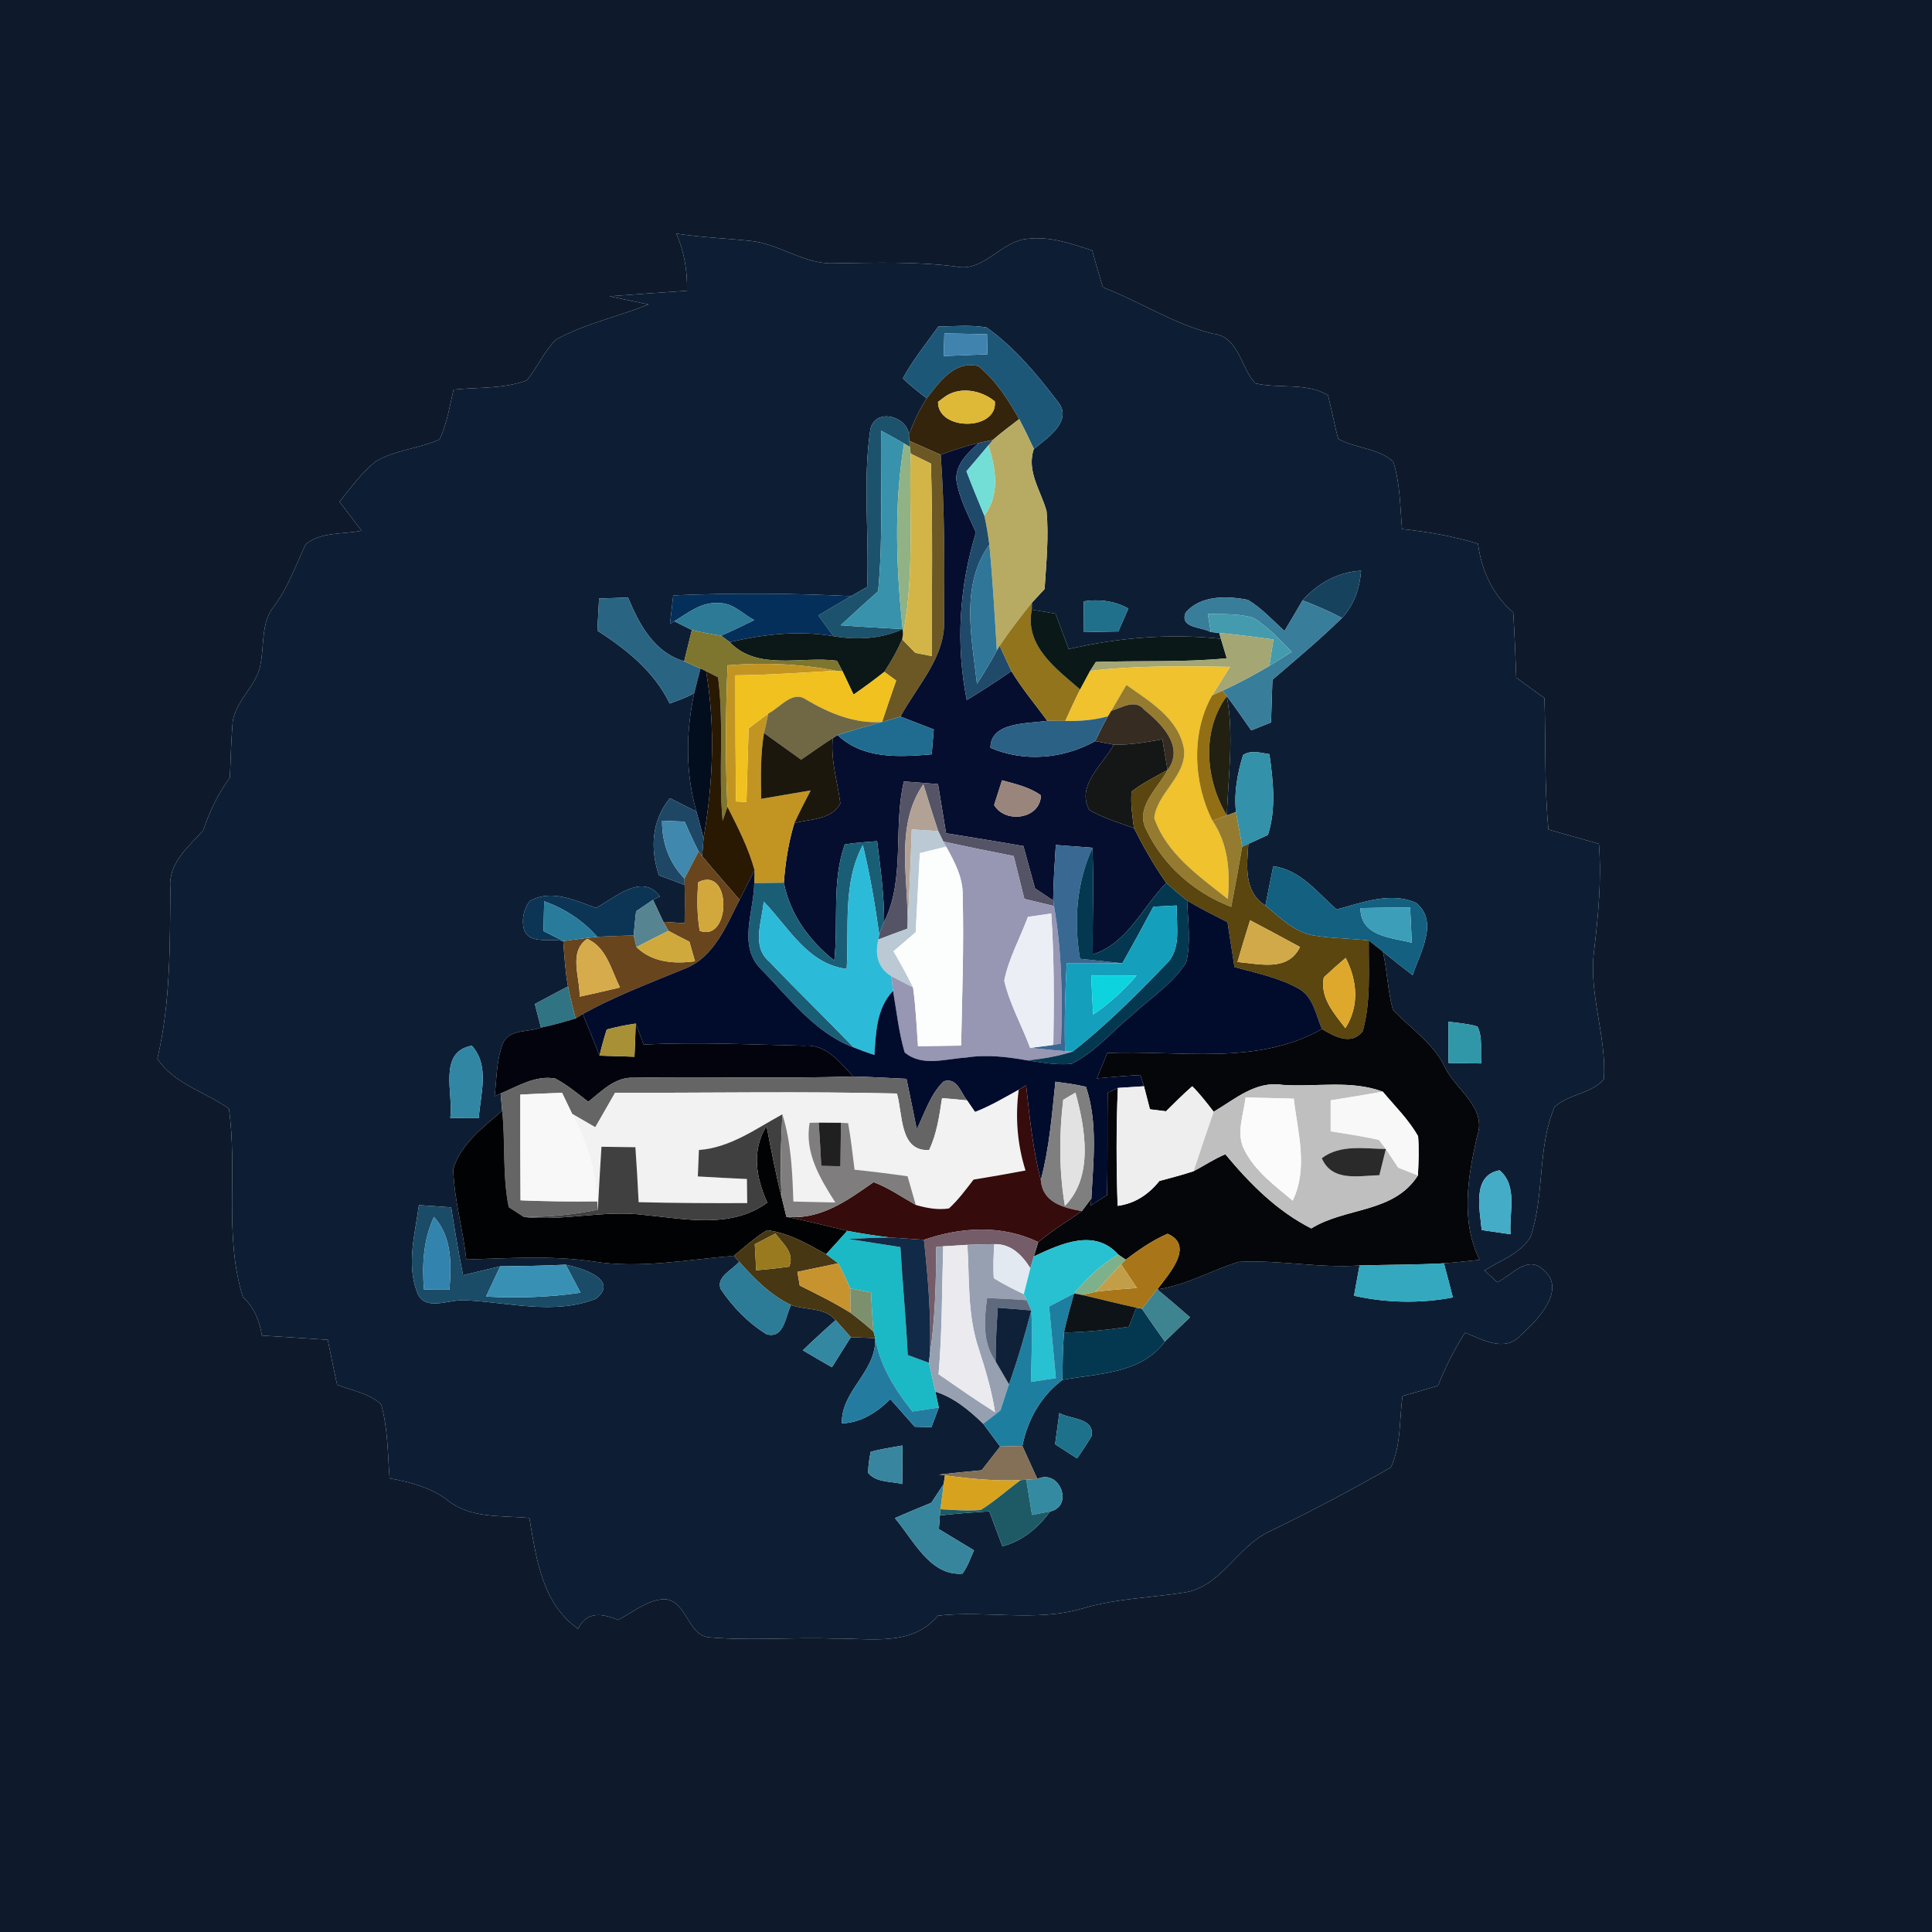 <?xml version="1.0" encoding="UTF-8" ?>
<!DOCTYPE svg PUBLIC "-//W3C//DTD SVG 1.1//EN" "http://www.w3.org/Graphics/SVG/1.1/DTD/svg11.dtd">
<svg width="250pt" height="250pt" viewBox="0 0 250 250" version="1.1" xmlns="http://www.w3.org/2000/svg">
<g id="#0e1a2bff">
<path fill="#0e1a2b" opacity="1.00" d=" M 0.00 0.00 L 250.00 0.00 L 250.00 250.00 L 0.00 250.00 L 0.00 0.00 M 87.52 30.23 C 88.54 32.56 88.96 35.08 88.90 37.62 C 85.55 37.85 82.20 38.08 78.86 38.34 C 80.54 38.70 82.23 39.05 83.92 39.40 C 79.95 40.97 75.70 41.89 71.94 43.94 C 70.40 45.48 69.54 47.53 68.17 49.21 C 65.17 50.35 61.84 50.08 58.69 50.42 C 58.18 52.59 57.83 54.83 56.88 56.86 C 54.22 58.04 51.19 58.22 48.65 59.68 C 46.79 61.14 45.42 63.10 43.93 64.92 C 44.88 66.17 45.82 67.42 46.78 68.67 C 44.39 69.18 41.45 68.78 39.53 70.46 C 38.27 73.17 37.27 76.02 35.46 78.44 C 33.76 80.56 34.21 83.40 33.72 85.91 C 33.24 88.90 30.12 90.84 30.07 93.97 C 29.88 96.18 29.86 98.41 29.74 100.62 C 28.22 102.70 27.10 105.03 26.28 107.47 C 24.33 109.62 21.73 111.74 22.04 114.97 C 21.98 122.34 22.07 129.77 20.36 137.00 C 22.58 140.32 26.59 141.27 29.62 143.47 C 30.77 151.54 28.96 159.91 31.43 167.84 C 32.89 169.14 33.59 170.94 33.89 172.82 C 36.73 173.00 39.57 173.17 42.41 173.37 C 42.80 175.31 43.20 177.24 43.62 179.18 C 45.52 179.95 47.77 180.27 49.31 181.71 C 50.21 184.82 50.15 188.10 50.42 191.30 C 53.05 191.78 55.71 192.46 57.88 194.10 C 60.87 196.55 64.90 196.08 68.50 196.43 C 69.40 201.65 70.11 207.47 74.81 210.77 C 75.89 208.46 77.96 208.77 79.96 209.62 C 81.89 208.65 83.70 207.05 85.92 206.93 C 89.00 207.05 88.93 211.93 92.06 211.89 C 97.36 212.33 102.68 211.83 107.99 212.03 C 112.58 211.96 118.04 213.12 121.36 209.07 C 127.61 208.35 134.03 209.93 140.15 208.12 C 144.35 206.86 148.75 206.76 153.05 206.10 C 157.94 205.49 160.00 200.20 164.17 198.22 C 169.53 195.64 174.79 192.84 179.96 189.90 C 181.33 187.06 181.05 183.72 181.49 180.65 C 183.02 180.21 184.55 179.77 186.08 179.31 C 187.03 176.92 188.18 174.61 189.58 172.45 C 191.86 173.35 194.71 175.05 196.79 172.78 C 198.94 170.86 202.84 166.82 199.67 164.27 C 197.63 162.37 195.59 165.05 193.75 165.92 C 193.20 165.41 192.65 164.90 192.10 164.40 C 194.14 163.09 196.74 162.24 198.04 160.07 C 199.91 154.64 198.90 148.58 201.16 143.24 C 202.97 141.54 206.03 141.54 207.55 139.61 C 207.89 134.09 205.58 128.71 206.26 123.16 C 206.81 118.53 207.26 113.86 206.90 109.19 C 204.72 108.57 202.55 107.95 200.37 107.34 C 199.82 101.68 200.04 96.00 199.85 90.33 C 198.63 89.45 197.41 88.57 196.20 87.69 C 196.10 84.88 195.99 82.07 195.81 79.26 C 193.16 76.97 191.69 73.80 191.25 70.36 C 188.05 69.38 184.75 68.81 181.43 68.46 C 181.16 65.55 181.19 62.55 180.28 59.74 C 178.38 57.98 175.42 58.03 173.17 56.79 C 172.65 54.92 172.33 53.01 171.84 51.14 C 169.06 49.46 165.50 50.33 162.42 49.60 C 160.51 47.47 160.28 43.49 156.89 43.17 C 151.86 41.93 147.51 39.01 142.71 37.18 C 142.23 35.60 141.77 34.01 141.33 32.41 C 138.64 31.53 135.86 30.55 133.00 30.90 C 129.51 31.13 127.33 35.31 123.65 34.48 C 118.43 33.82 113.18 34.00 107.94 34.07 C 104.03 34.24 100.82 31.51 97.02 31.16 C 93.85 30.83 90.67 30.71 87.52 30.23 Z" />
</g>
<g id="#0d1e34ff">
<path fill="#0d1e34" opacity="1.00" d=" M 87.52 30.23 C 90.67 30.71 93.85 30.83 97.02 31.16 C 100.82 31.51 104.03 34.24 107.94 34.07 C 113.18 34.00 118.43 33.82 123.65 34.48 C 127.33 35.31 129.51 31.13 133.00 30.90 C 135.86 30.55 138.64 31.53 141.33 32.41 C 141.77 34.01 142.23 35.60 142.71 37.18 C 147.51 39.01 151.86 41.93 156.89 43.17 C 160.28 43.49 160.51 47.47 162.42 49.60 C 165.50 50.33 169.06 49.46 171.84 51.14 C 172.33 53.01 172.65 54.92 173.17 56.79 C 175.42 58.03 178.38 57.98 180.28 59.74 C 181.19 62.55 181.16 65.55 181.43 68.46 C 184.75 68.81 188.05 69.38 191.25 70.36 C 191.69 73.80 193.16 76.97 195.81 79.26 C 195.99 82.07 196.10 84.88 196.20 87.69 C 197.41 88.57 198.63 89.45 199.85 90.33 C 200.04 96.00 199.82 101.68 200.37 107.34 C 202.55 107.95 204.72 108.57 206.90 109.19 C 207.26 113.86 206.81 118.53 206.26 123.16 C 205.58 128.71 207.89 134.09 207.55 139.61 C 206.03 141.54 202.97 141.54 201.16 143.24 C 198.90 148.58 199.91 154.64 198.04 160.07 C 196.74 162.24 194.14 163.09 192.10 164.40 C 192.65 164.90 193.20 165.41 193.75 165.92 C 195.59 165.05 197.63 162.37 199.67 164.27 C 202.84 166.82 198.94 170.86 196.79 172.78 C 194.71 175.05 191.86 173.35 189.58 172.45 C 188.18 174.61 187.03 176.92 186.08 179.31 C 184.55 179.77 183.02 180.21 181.49 180.65 C 181.05 183.72 181.33 187.06 179.96 189.90 C 174.79 192.84 169.53 195.64 164.17 198.22 C 160.00 200.20 157.94 205.49 153.05 206.10 C 148.75 206.76 144.35 206.86 140.15 208.12 C 134.03 209.93 127.61 208.35 121.36 209.07 C 118.04 213.12 112.58 211.96 107.99 212.03 C 102.68 211.83 97.36 212.33 92.06 211.89 C 88.93 211.93 89.00 207.05 85.92 206.93 C 83.70 207.05 81.89 208.65 79.96 209.62 C 77.96 208.77 75.89 208.46 74.81 210.77 C 70.11 207.47 69.40 201.65 68.50 196.43 C 64.90 196.08 60.87 196.55 57.88 194.10 C 55.71 192.46 53.05 191.78 50.42 191.30 C 50.15 188.10 50.21 184.82 49.31 181.71 C 47.77 180.27 45.52 179.95 43.62 179.18 C 43.20 177.24 42.80 175.31 42.41 173.37 C 39.57 173.17 36.73 173.00 33.89 172.82 C 33.59 170.94 32.89 169.14 31.43 167.84 C 28.96 159.91 30.77 151.54 29.62 143.47 C 26.59 141.27 22.58 140.32 20.36 137.00 C 22.07 129.77 21.98 122.34 22.04 114.97 C 21.73 111.74 24.33 109.62 26.28 107.47 C 27.10 105.03 28.22 102.70 29.74 100.62 C 29.86 98.41 29.88 96.18 30.07 93.97 C 30.12 90.84 33.24 88.90 33.72 85.91 C 34.21 83.40 33.76 80.56 35.46 78.44 C 37.27 76.02 38.27 73.17 39.53 70.46 C 41.45 68.78 44.39 69.18 46.78 68.67 C 45.82 67.42 44.88 66.17 43.93 64.92 C 45.42 63.10 46.79 61.14 48.65 59.68 C 51.19 58.22 54.22 58.04 56.88 56.86 C 57.83 54.83 58.18 52.59 58.69 50.42 C 61.84 50.08 65.17 50.35 68.17 49.21 C 69.54 47.53 70.40 45.48 71.94 43.94 C 75.70 41.89 79.95 40.97 83.92 39.40 C 82.23 39.05 80.54 38.70 78.86 38.34 C 82.20 38.08 85.55 37.85 88.90 37.62 C 88.96 35.08 88.54 32.56 87.52 30.23 M 121.42 42.26 C 119.85 44.47 118.11 46.58 116.83 48.97 C 117.80 49.90 118.86 50.73 119.92 51.55 C 118.96 53.01 118.23 54.62 117.61 56.25 C 117.35 53.80 113.20 52.74 112.62 55.59 C 111.62 62.31 112.50 69.17 112.21 75.95 C 111.69 76.25 110.66 76.84 110.14 77.14 C 102.48 76.76 94.79 76.71 87.12 77.04 C 86.99 78.27 86.85 79.51 86.70 80.75 L 87.26 80.39 C 87.83 80.67 88.96 81.23 89.53 81.52 C 89.28 82.53 88.78 84.56 88.53 85.57 C 84.66 84.44 82.69 80.78 81.27 77.32 C 80.02 77.36 78.77 77.40 77.52 77.45 C 77.44 78.83 77.37 80.22 77.30 81.60 C 81.07 84.03 84.67 86.90 86.66 91.04 C 87.73 90.63 88.84 90.28 89.83 89.68 C 88.75 94.71 88.69 100.04 90.12 105.01 C 88.98 104.44 87.83 103.86 86.69 103.29 C 84.31 106.17 84.11 109.84 85.27 113.27 C 86.38 113.67 87.49 114.08 88.59 114.51 C 88.63 116.16 88.61 117.81 88.59 119.46 C 87.67 119.41 86.75 119.35 85.84 119.29 C 85.50 118.58 84.83 117.15 84.50 116.44 L 85.40 116.00 C 83.04 112.87 79.59 116.21 77.12 117.47 C 74.39 116.53 71.33 114.98 68.53 116.61 C 67.83 117.59 67.56 118.67 67.71 119.85 C 68.11 122.36 71.09 121.37 72.88 121.77 C 73.04 123.73 73.14 125.70 73.50 127.64 C 72.06 128.39 70.64 129.16 69.21 129.92 C 69.48 130.93 69.74 131.95 70.00 132.97 C 68.38 133.60 65.87 133.13 65.07 135.02 C 64.23 137.19 64.27 139.57 64.01 141.85 L 64.78 141.50 C 64.83 142.05 64.93 143.17 64.98 143.73 C 62.53 145.88 59.62 148.02 58.65 151.29 C 58.76 155.23 59.91 159.06 60.34 162.98 C 65.81 162.82 71.32 162.43 76.76 163.23 C 82.83 164.20 88.91 162.99 94.96 162.50 L 95.65 163.26 C 94.83 164.32 92.68 165.15 93.24 166.77 C 94.78 169.10 96.82 171.19 99.21 172.66 C 101.50 173.26 101.62 170.27 102.36 168.87 C 104.25 169.56 106.75 169.13 108.13 170.83 C 106.69 172.10 105.27 173.40 103.89 174.73 C 105.14 175.47 106.39 176.20 107.65 176.92 C 108.46 175.63 109.27 174.33 110.09 173.04 C 110.88 173.07 112.46 173.13 113.25 173.15 C 113.44 177.53 108.83 179.90 108.94 184.19 C 111.43 184.09 113.48 182.75 115.21 181.05 C 116.26 182.24 117.32 183.43 118.37 184.62 C 118.91 184.63 119.99 184.67 120.52 184.68 C 120.76 184.05 121.24 182.77 121.48 182.14 C 121.37 181.62 121.14 180.58 121.03 180.07 C 123.46 180.84 125.42 182.48 127.23 184.23 C 127.96 185.21 128.69 186.19 129.42 187.18 C 128.62 188.20 127.83 189.22 127.03 190.25 C 125.19 190.42 123.36 190.60 121.53 190.81 L 122.28 190.91 L 122.11 192.04 C 121.57 192.85 121.04 193.65 120.51 194.46 C 118.93 195.10 117.37 195.76 115.80 196.44 C 118.17 199.21 120.32 203.95 124.53 203.63 C 125.21 202.73 125.57 201.63 126.03 200.61 C 124.52 199.70 123.01 198.78 121.49 197.87 C 121.52 197.43 121.59 196.54 121.62 196.10 C 123.74 195.86 125.88 195.70 128.02 195.57 C 128.58 197.08 129.14 198.58 129.71 200.09 C 132.29 199.41 134.33 197.72 135.88 195.58 C 138.99 194.91 137.13 190.01 134.23 191.38 C 133.58 189.96 132.94 188.53 132.29 187.11 C 132.97 183.70 134.68 180.66 137.47 178.56 C 142.10 177.70 147.67 177.80 150.73 173.59 C 151.80 172.54 152.89 171.50 153.99 170.46 C 152.59 169.23 151.18 168.03 149.75 166.85 C 153.47 166.32 156.72 164.39 160.25 163.29 C 165.47 162.99 170.69 164.13 175.93 163.75 C 175.68 165.05 175.45 166.36 175.21 167.67 C 179.41 168.60 183.76 168.69 188.00 167.89 C 187.62 166.41 187.24 164.93 186.84 163.47 C 188.38 163.36 189.92 163.18 191.45 163.02 C 188.98 157.94 189.94 152.32 191.13 147.05 C 192.46 143.30 188.41 141.08 186.97 138.11 C 185.49 134.96 182.52 133.10 180.24 130.66 C 179.56 128.20 179.51 125.63 178.95 123.15 C 180.21 124.18 181.50 125.19 182.79 126.18 C 183.73 123.33 186.24 119.25 183.24 116.83 C 179.93 115.35 176.24 116.81 172.96 117.69 C 170.47 115.50 168.28 112.55 164.76 112.09 C 164.42 113.78 164.08 115.48 163.74 117.17 C 160.93 115.40 161.33 112.05 161.54 109.20 C 162.18 108.91 163.44 108.33 164.07 108.04 C 165.15 104.70 164.75 101.02 164.26 97.59 C 163.14 97.43 161.88 97.01 160.85 97.70 C 160.13 100.07 159.65 102.59 159.94 105.07 L 158.75 105.51 C 158.94 100.37 159.69 95.19 158.75 90.08 C 159.85 91.52 160.86 93.02 161.91 94.51 C 162.55 94.25 163.83 93.74 164.47 93.48 C 164.53 91.64 164.59 89.80 164.65 87.96 C 167.69 85.35 170.78 82.77 173.65 79.96 C 175.23 78.29 175.94 76.12 176.13 73.85 C 173.12 74.02 170.51 75.47 168.55 77.69 C 167.78 79.02 167.00 80.34 166.21 81.65 C 164.68 80.26 163.26 78.69 161.47 77.62 C 158.79 77.10 155.37 77.00 153.42 79.27 C 152.61 81.31 155.48 81.09 156.68 81.79 L 157.76 81.90 L 157.99 82.66 C 151.39 81.95 144.75 82.50 138.29 83.99 C 137.72 82.46 137.15 80.93 136.58 79.40 C 135.81 79.28 134.28 79.02 133.51 78.89 L 133.52 78.00 C 133.93 77.56 134.76 76.66 135.17 76.22 C 135.38 72.86 135.73 69.49 135.42 66.13 C 134.68 63.47 132.79 60.97 133.78 58.09 C 135.47 56.73 138.84 54.50 136.95 52.07 C 134.24 48.52 131.32 44.96 127.65 42.37 C 125.59 42.02 123.49 42.22 121.42 42.26 M 140.24 77.81 C 140.25 79.14 140.25 80.47 140.26 81.80 C 141.74 81.76 143.22 81.73 144.71 81.71 C 145.14 80.72 145.57 79.73 146.01 78.74 C 144.23 77.76 142.24 77.50 140.24 77.81 M 187.42 132.21 C 187.41 133.99 187.42 135.77 187.44 137.55 C 188.85 137.57 190.26 137.59 191.68 137.61 C 191.53 136.03 191.90 134.30 191.19 132.83 C 189.96 132.47 188.68 132.36 187.42 132.21 M 58.27 144.67 C 59.50 144.67 60.73 144.68 61.95 144.69 C 62.17 141.59 63.40 137.92 61.06 135.31 C 56.62 136.12 58.71 141.48 58.27 144.67 M 191.73 159.17 C 192.66 159.31 194.54 159.57 195.47 159.71 C 195.24 156.96 196.46 153.49 194.05 151.44 C 190.42 152.07 191.50 156.56 191.73 159.17 M 54.21 155.94 C 53.72 159.59 52.60 163.48 53.92 167.08 C 54.84 169.91 58.17 168.04 60.29 168.26 C 65.87 168.52 71.69 170.19 77.11 168.06 C 80.21 165.58 75.25 164.07 73.20 163.65 C 70.38 163.79 67.56 163.83 64.73 163.86 C 63.13 164.24 61.52 164.62 59.92 165.01 C 59.34 162.09 58.84 159.17 58.38 156.23 C 56.99 156.13 55.60 156.03 54.21 155.94 M 137.08 182.85 C 136.89 184.19 136.71 185.53 136.53 186.88 C 137.24 187.34 138.66 188.26 139.37 188.72 C 140.04 187.77 140.66 186.81 141.25 185.82 C 141.64 183.43 138.54 183.69 137.08 182.85 M 112.68 187.85 C 112.47 188.75 112.35 189.67 112.34 190.60 C 113.43 191.88 115.27 191.65 116.75 192.03 C 116.77 190.37 116.78 188.71 116.78 187.05 C 115.41 187.29 114.03 187.50 112.68 187.85 Z" />
</g>
<g id="#1d5778ff">
<path fill="#1d5778" opacity="1.00" d=" M 121.42 42.26 C 123.49 42.22 125.59 42.02 127.65 42.37 C 131.32 44.96 134.24 48.52 136.95 52.07 C 138.84 54.50 135.47 56.73 133.78 58.09 C 133.17 56.79 132.55 55.50 131.88 54.23 C 130.45 51.72 128.85 49.20 126.58 47.37 C 123.53 46.62 121.52 49.46 119.92 51.55 C 118.86 50.73 117.80 49.90 116.83 48.97 C 118.11 46.58 119.85 44.47 121.42 42.26 M 122.20 43.14 C 122.18 43.87 122.13 45.34 122.11 46.07 C 123.99 45.99 125.88 45.92 127.77 45.84 C 127.75 45.19 127.73 43.90 127.72 43.25 C 125.88 43.22 124.04 43.18 122.20 43.14 Z" />
</g>
<g id="#4083afff">
<path fill="#4083af" opacity="1.00" d=" M 122.20 43.14 C 124.04 43.18 125.88 43.22 127.72 43.25 C 127.73 43.90 127.75 45.19 127.77 45.84 C 125.88 45.92 123.99 45.99 122.11 46.07 C 122.13 45.34 122.18 43.87 122.20 43.14 Z" />
</g>
<g id="#34240bff">
<path fill="#34240b" opacity="1.00" d=" M 119.92 51.55 C 121.52 49.46 123.53 46.62 126.58 47.37 C 128.85 49.20 130.45 51.72 131.88 54.23 C 130.73 55.11 129.56 55.98 128.47 56.93 C 128.02 57.03 127.13 57.21 126.68 57.31 C 124.99 57.69 123.35 58.26 121.73 58.85 C 120.37 58.25 119.02 57.65 117.67 57.05 L 117.61 56.25 C 118.23 54.62 118.96 53.01 119.92 51.55 M 122.21 51.38 L 121.38 52.00 C 121.33 55.80 129.11 55.77 128.73 51.94 C 126.98 50.47 124.13 49.96 122.21 51.38 Z" />
</g>
<g id="#deb837ff">
<path fill="#deb837" opacity="1.00" d=" M 122.21 51.38 C 124.13 49.96 126.98 50.47 128.73 51.94 C 129.11 55.77 121.33 55.80 121.38 52.00 L 122.21 51.38 Z" />
</g>
<g id="#1c526cff">
<path fill="#1c526c" opacity="1.00" d=" M 112.62 55.59 C 113.20 52.74 117.35 53.80 117.61 56.25 L 117.67 57.05 L 117.74 57.84 L 116.99 57.39 C 116.01 56.82 115.01 56.27 114.02 55.73 C 113.93 62.65 114.29 69.59 113.63 76.51 C 111.99 77.96 110.38 79.42 108.78 80.91 C 111.45 81.11 114.13 81.25 116.80 81.41 C 113.98 82.69 110.87 82.84 107.84 82.32 C 107.19 81.42 106.54 80.52 105.89 79.63 C 107.31 78.79 108.72 77.96 110.14 77.14 C 110.66 76.84 111.69 76.25 112.21 75.95 C 112.50 69.17 111.62 62.31 112.62 55.59 Z" />
</g>
<g id="#b7ab64ff">
<path fill="#b7ab64" opacity="1.00" d=" M 128.47 56.93 C 129.56 55.98 130.73 55.11 131.88 54.23 C 132.55 55.50 133.17 56.79 133.78 58.09 C 132.79 60.97 134.68 63.47 135.42 66.13 C 135.73 69.49 135.38 72.86 135.17 76.22 C 134.76 76.66 133.93 77.56 133.52 78.00 C 132.07 79.80 130.65 81.64 129.36 83.56 L 128.99 84.18 C 128.71 79.61 128.46 75.04 128.02 70.48 C 127.85 69.22 127.66 67.96 127.37 66.72 C 129.42 63.96 128.85 60.69 127.90 57.62 L 128.47 56.93 Z" />
</g>
<g id="#3892abff">
<path fill="#3892ab" opacity="1.00" d=" M 114.02 55.73 C 115.01 56.27 116.01 56.82 116.99 57.39 C 115.66 65.32 115.97 73.44 116.80 81.41 C 114.13 81.25 111.45 81.11 108.78 80.91 C 110.38 79.42 111.99 77.96 113.63 76.51 C 114.29 69.59 113.93 62.65 114.02 55.73 Z" />
</g>
<g id="#6c5825ff">
<path fill="#6c5825" opacity="1.00" d=" M 117.67 57.05 C 119.02 57.65 120.37 58.25 121.73 58.85 C 122.23 65.91 122.24 73.00 122.17 80.08 C 122.41 85.01 118.70 88.67 116.53 92.73 C 115.93 92.90 114.73 93.25 114.13 93.43 C 114.73 91.63 115.34 89.85 115.96 88.06 C 115.58 87.78 114.81 87.22 114.43 86.94 C 115.31 85.60 116.10 84.20 116.74 82.73 C 117.31 83.31 117.87 83.90 118.44 84.48 C 118.98 84.59 120.06 84.79 120.60 84.90 C 120.55 76.59 120.72 68.29 120.46 59.99 C 119.80 59.66 118.50 59.02 117.84 58.70 L 117.74 57.84 L 117.67 57.05 Z" />
</g>
<g id="#050e2eff">
<path fill="#050e2e" opacity="1.00" d=" M 121.73 58.85 C 123.35 58.26 124.99 57.69 126.68 57.31 C 125.29 58.53 123.69 60.02 123.74 62.03 C 124.09 64.47 125.30 66.67 126.29 68.90 C 124.12 75.91 123.66 83.39 125.10 90.59 C 127.06 89.40 128.98 88.14 130.87 86.84 C 132.24 89.10 133.95 91.14 135.52 93.27 C 133.05 93.66 128.17 93.37 128.16 96.76 C 132.51 98.66 137.62 98.19 141.72 95.90 C 142.33 96.02 143.54 96.25 144.14 96.36 C 142.73 98.90 139.18 101.72 140.98 104.83 C 142.79 105.86 144.79 106.47 146.74 107.16 C 147.98 109.61 149.34 112.01 150.92 114.25 C 147.80 117.40 145.93 122.07 141.40 123.50 C 141.35 118.90 141.56 114.30 141.36 109.70 C 139.78 109.58 138.20 109.46 136.62 109.34 C 136.48 111.73 136.30 114.12 136.28 116.52 C 135.69 116.13 134.52 115.35 133.93 114.96 C 133.42 113.13 132.92 111.30 132.43 109.48 C 129.10 108.89 125.76 108.37 122.42 107.82 C 122.07 105.70 121.72 103.58 121.38 101.46 C 119.90 101.35 118.43 101.23 116.96 101.12 C 115.54 107.11 117.18 113.64 114.41 119.30 C 114.41 115.80 113.93 112.32 113.50 108.85 C 112.10 108.96 110.69 109.04 109.31 109.27 C 107.61 114.08 108.50 119.31 107.96 124.30 C 104.74 121.74 102.23 118.33 101.43 114.22 C 101.63 111.62 102.02 109.01 102.79 106.51 C 104.83 105.96 107.65 106.11 108.74 103.95 C 108.38 101.14 107.47 98.37 107.76 95.51 L 108.38 95.12 C 111.72 98.26 116.33 97.97 120.56 97.61 C 120.65 96.54 120.74 95.46 120.83 94.39 C 119.39 93.83 117.96 93.28 116.53 92.73 C 118.70 88.67 122.41 85.01 122.17 80.08 C 122.24 73.00 122.23 65.91 121.73 58.85 M 128.64 104.17 C 130.06 106.60 134.60 106.03 134.70 102.92 C 133.21 101.84 131.39 101.45 129.66 100.97 C 129.40 101.77 128.89 103.37 128.64 104.17 Z" />
</g>
<g id="#1f4a6aff">
<path fill="#1f4a6a" opacity="1.00" d=" M 126.68 57.31 C 127.13 57.21 128.02 57.03 128.47 56.93 L 127.90 57.62 C 126.96 58.75 126.01 59.87 125.06 60.98 C 125.79 62.91 126.59 64.81 127.37 66.72 C 127.66 67.96 127.85 69.22 128.02 70.48 C 124.22 75.76 125.75 82.53 126.42 88.50 C 127.33 87.09 128.19 85.65 128.99 84.18 L 129.36 83.56 C 129.74 84.38 130.49 86.02 130.87 86.84 C 128.98 88.14 127.06 89.40 125.10 90.59 C 123.66 83.39 124.12 75.91 126.29 68.90 C 125.30 66.67 124.09 64.47 123.74 62.03 C 123.69 60.02 125.29 58.53 126.68 57.31 Z" />
</g>
<g id="#90b285ff">
<path fill="#90b285" opacity="1.00" d=" M 116.80 81.41 C 115.97 73.44 115.66 65.32 116.99 57.39 L 117.74 57.84 L 117.84 58.70 C 117.61 66.49 118.37 74.36 116.85 82.06 L 116.80 81.41 Z" />
</g>
<g id="#d3b547ff">
<path fill="#d3b547" opacity="1.00" d=" M 117.84 58.70 C 118.50 59.02 119.80 59.66 120.46 59.99 C 120.72 68.29 120.55 76.59 120.60 84.90 C 120.06 84.79 118.98 84.59 118.44 84.48 C 117.87 83.90 117.31 83.31 116.74 82.73 L 116.85 82.06 C 118.37 74.36 117.61 66.49 117.84 58.70 Z" />
</g>
<g id="#72ded6ff">
<path fill="#72ded6" opacity="1.00" d=" M 125.06 60.98 C 126.01 59.87 126.96 58.75 127.90 57.62 C 128.85 60.69 129.42 63.96 127.37 66.72 C 126.59 64.81 125.79 62.91 125.06 60.98 Z" />
</g>
<g id="#2f7699ff">
<path fill="#2f7699" opacity="1.00" d=" M 126.42 88.50 C 125.75 82.53 124.22 75.76 128.02 70.48 C 128.46 75.04 128.71 79.61 128.99 84.18 C 128.19 85.65 127.33 87.09 126.42 88.50 Z" />
</g>
<g id="#16425eff">
<path fill="#16425e" opacity="1.00" d=" M 168.55 77.69 C 170.51 75.47 173.12 74.02 176.13 73.85 C 175.94 76.12 175.23 78.29 173.65 79.96 C 172.00 79.09 170.29 78.35 168.55 77.69 Z" />
</g>
<g id="#296583ff">
<path fill="#296583" opacity="1.00" d=" M 77.52 77.45 C 78.77 77.40 80.02 77.36 81.27 77.32 C 82.69 80.78 84.66 84.44 88.53 85.57 C 89.06 85.81 90.12 86.28 90.64 86.51 C 90.44 87.30 90.03 88.88 89.83 89.68 C 88.84 90.28 87.73 90.63 86.66 91.04 C 84.67 86.90 81.07 84.03 77.30 81.60 C 77.37 80.22 77.44 78.83 77.52 77.45 Z" />
</g>
<g id="#042f5aff">
<path fill="#042f5a" opacity="1.00" d=" M 87.12 77.04 C 94.79 76.71 102.48 76.76 110.14 77.14 C 108.72 77.96 107.31 78.79 105.89 79.63 C 106.54 80.52 107.19 81.42 107.84 82.32 C 103.36 81.55 98.82 82.07 94.42 83.09 C 94.15 82.88 93.60 82.47 93.32 82.26 C 94.76 81.61 96.18 80.94 97.60 80.24 C 96.08 79.45 94.80 77.95 92.96 78.05 C 90.78 77.85 89.01 79.32 87.26 80.39 L 86.70 80.75 C 86.85 79.51 86.99 78.27 87.12 77.04 Z" />
</g>
<g id="#21708bff">
<path fill="#21708b" opacity="1.00" d=" M 140.24 77.81 C 142.24 77.50 144.23 77.76 146.01 78.74 C 145.57 79.73 145.14 80.72 144.71 81.71 C 143.22 81.73 141.74 81.76 140.26 81.80 C 140.25 80.47 140.25 79.14 140.24 77.81 Z" />
</g>
<g id="#387d9aff">
<path fill="#387d9a" opacity="1.00" d=" M 153.42 79.27 C 155.37 77.00 158.79 77.10 161.47 77.62 C 163.26 78.69 164.68 80.26 166.21 81.65 C 167.00 80.34 167.78 79.02 168.55 77.69 C 170.29 78.35 172.00 79.09 173.65 79.96 C 170.78 82.77 167.69 85.35 164.65 87.96 C 164.59 89.80 164.53 91.64 164.47 93.48 C 163.83 93.74 162.55 94.25 161.91 94.51 C 160.86 93.02 159.85 91.52 158.75 90.08 L 158.20 89.37 C 160.27 88.42 162.28 87.33 164.25 86.17 C 165.22 85.57 166.19 84.97 167.15 84.35 C 165.57 82.79 164.08 81.07 162.14 79.93 C 160.24 79.37 158.24 79.49 156.29 79.44 C 156.39 80.03 156.58 81.20 156.68 81.79 C 155.48 81.09 152.61 81.31 153.42 79.27 Z" />
</g>
<g id="#2c7a95ff">
<path fill="#2c7a95" opacity="1.00" d=" M 87.26 80.39 C 89.01 79.32 90.78 77.85 92.96 78.05 C 94.80 77.95 96.08 79.45 97.60 80.24 C 96.18 80.94 94.76 81.61 93.32 82.26 C 92.05 82.07 90.78 81.82 89.53 81.52 C 88.96 81.23 87.83 80.67 87.26 80.39 Z" />
</g>
<g id="#91741bff">
<path fill="#91741b" opacity="1.00" d=" M 129.36 83.56 C 130.65 81.64 132.07 79.80 133.52 78.00 L 133.51 78.89 C 132.56 83.57 136.67 86.55 139.77 89.22 C 139.09 90.56 138.47 91.92 137.85 93.29 C 137.27 93.28 136.11 93.27 135.52 93.27 C 133.95 91.14 132.24 89.10 130.87 86.84 C 130.49 86.02 129.74 84.38 129.36 83.56 Z" />
</g>
<g id="#0a1918ff">
<path fill="#0a1918" opacity="1.00" d=" M 133.51 78.89 C 134.28 79.02 135.81 79.28 136.58 79.40 C 137.15 80.93 137.72 82.46 138.29 83.99 C 144.75 82.50 151.39 81.95 157.99 82.66 C 158.18 83.29 158.55 84.55 158.74 85.18 C 153.11 85.74 147.44 85.46 141.80 85.66 C 141.62 85.94 141.25 86.52 141.07 86.81 C 140.74 87.41 140.09 88.62 139.77 89.22 C 136.67 86.55 132.56 83.57 133.51 78.89 Z" />
</g>
<g id="#459baeff">
<path fill="#459bae" opacity="1.00" d=" M 156.29 79.44 C 158.24 79.49 160.24 79.37 162.14 79.93 C 164.08 81.07 165.57 82.79 167.15 84.35 C 166.19 84.97 165.22 85.57 164.25 86.17 C 164.42 85.03 164.60 83.89 164.78 82.75 C 162.45 82.42 160.11 82.13 157.76 81.90 L 156.68 81.79 C 156.58 81.20 156.39 80.03 156.29 79.44 Z" />
</g>
<g id="#0c1817ff">
<path fill="#0c1817" opacity="1.00" d=" M 116.80 81.41 L 116.85 82.06 L 116.74 82.73 C 116.10 84.20 115.31 85.60 114.43 86.94 C 113.14 87.97 111.80 88.94 110.45 89.88 C 110.10 89.13 109.38 87.63 109.03 86.88 C 108.84 86.54 108.48 85.85 108.30 85.50 C 103.65 84.87 98.06 86.87 94.42 83.09 C 98.82 82.07 103.36 81.55 107.84 82.32 C 110.87 82.84 113.98 82.69 116.80 81.41 Z" />
</g>
<g id="#7e762eff">
<path fill="#7e762e" opacity="1.00" d=" M 89.53 81.52 C 90.78 81.82 92.05 82.07 93.32 82.26 C 93.60 82.47 94.15 82.88 94.42 83.09 C 98.06 86.87 103.65 84.87 108.30 85.50 C 108.48 85.85 108.84 86.54 109.03 86.88 L 108.17 86.79 C 103.55 85.90 98.83 85.70 94.15 86.09 C 93.89 92.19 93.84 98.29 94.13 104.39 C 93.98 104.85 93.67 105.76 93.51 106.22 C 92.94 100.04 93.72 93.81 92.92 87.64 C 92.54 87.45 91.76 87.06 91.37 86.86 L 90.64 86.51 C 90.12 86.28 89.06 85.81 88.53 85.57 C 88.78 84.56 89.28 82.53 89.53 81.52 Z" />
</g>
<g id="#a4a673ff">
<path fill="#a4a673" opacity="1.00" d=" M 157.76 81.90 C 160.11 82.13 162.45 82.42 164.78 82.75 C 164.60 83.89 164.42 85.03 164.25 86.17 C 162.28 87.33 160.27 88.42 158.20 89.37 C 157.86 89.52 157.19 89.83 156.85 89.99 C 157.62 88.75 158.40 87.52 159.17 86.29 C 153.14 86.20 147.08 86.10 141.07 86.81 C 141.25 86.52 141.62 85.94 141.80 85.66 C 147.44 85.46 153.11 85.74 158.74 85.18 C 158.55 84.55 158.18 83.29 157.99 82.66 L 157.76 81.90 Z" />
</g>
<g id="#c29523ff">
<path fill="#c29523" opacity="1.00" d=" M 94.15 86.09 C 98.83 85.70 103.55 85.90 108.17 86.79 C 103.83 87.03 99.50 87.35 95.16 87.39 C 95.15 92.82 95.18 98.26 95.23 103.70 C 95.57 103.72 96.25 103.77 96.59 103.79 C 96.68 100.61 96.77 97.43 96.87 94.25 C 97.72 93.60 98.57 92.96 99.42 92.33 C 99.28 92.96 99.00 94.22 98.86 94.85 C 98.39 97.67 98.45 100.53 98.50 103.37 C 100.63 103.01 102.77 102.63 104.90 102.28 C 104.18 103.68 103.45 105.08 102.79 106.51 C 102.02 109.01 101.63 111.62 101.43 114.22 C 100.15 114.24 98.88 114.26 97.60 114.27 C 97.61 113.85 97.63 113.02 97.64 112.60 C 96.85 109.71 95.47 107.05 94.13 104.39 C 93.84 98.29 93.89 92.19 94.15 86.09 Z" />
</g>
<g id="#efc22eff">
<path fill="#efc22e" opacity="1.00" d=" M 141.07 86.81 C 147.08 86.10 153.14 86.20 159.17 86.29 C 158.40 87.52 157.62 88.75 156.85 89.99 C 154.10 94.82 154.42 101.30 156.89 106.20 C 158.94 109.20 159.20 112.81 158.88 116.33 C 155.21 113.42 150.92 110.46 149.36 105.84 C 149.73 102.62 153.46 100.49 153.23 97.06 C 152.61 93.02 148.80 90.78 145.75 88.63 C 145.10 89.75 144.45 90.86 143.80 91.98 L 143.36 92.69 C 141.57 93.18 139.71 93.34 137.85 93.29 C 138.47 91.92 139.09 90.56 139.77 89.22 C 140.09 88.62 140.74 87.41 141.07 86.81 Z" />
</g>
<g id="#020d1eff">
<path fill="#020d1e" opacity="1.00" d=" M 90.64 86.51 L 91.37 86.86 C 92.58 94.02 92.28 101.34 91.04 108.47 C 90.74 107.31 90.44 106.16 90.12 105.01 C 88.69 100.04 88.75 94.71 89.83 89.68 C 90.03 88.88 90.44 87.30 90.64 86.51 Z" />
</g>
<g id="#291802ff">
<path fill="#291802" opacity="1.00" d=" M 91.37 86.86 C 91.76 87.06 92.54 87.45 92.92 87.64 C 93.72 93.81 92.94 100.04 93.51 106.22 C 93.67 105.76 93.98 104.85 94.13 104.39 C 95.47 107.05 96.85 109.71 97.64 112.60 C 96.99 113.87 96.34 115.15 95.70 116.44 C 94.10 114.54 92.44 112.70 90.86 110.79 C 90.91 110.21 90.99 109.05 91.04 108.47 C 92.28 101.34 92.58 94.02 91.37 86.86 Z" />
</g>
<g id="#f0c11fff">
<path fill="#f0c11f" opacity="1.00" d=" M 95.16 87.39 C 99.50 87.35 103.83 87.03 108.17 86.79 L 109.03 86.88 C 109.38 87.63 110.10 89.13 110.45 89.88 C 111.80 88.94 113.14 87.97 114.43 86.94 C 114.81 87.22 115.58 87.78 115.96 88.06 C 115.34 89.85 114.73 91.63 114.13 93.43 C 110.59 93.66 107.34 92.31 104.35 90.55 C 102.56 89.25 100.95 91.57 99.42 92.33 C 98.57 92.96 97.72 93.60 96.87 94.25 C 96.77 97.43 96.68 100.61 96.59 103.79 C 96.25 103.77 95.57 103.72 95.23 103.70 C 95.18 98.26 95.15 92.82 95.16 87.39 Z" />
</g>
<g id="#957b2fff">
<path fill="#957b2f" opacity="1.00" d=" M 145.75 88.63 C 148.80 90.78 152.61 93.02 153.23 97.06 C 153.46 100.49 149.73 102.62 149.36 105.84 C 150.92 110.46 155.21 113.42 158.88 116.33 C 159.20 112.81 158.94 109.20 156.89 106.20 C 157.36 106.03 158.29 105.68 158.75 105.51 L 159.94 105.07 C 160.20 106.57 160.50 108.06 160.74 109.57 C 160.30 112.17 159.82 114.76 159.32 117.35 C 154.60 115.56 150.56 112.04 148.37 107.46 C 146.76 104.52 149.81 102.04 151.08 99.64 C 153.31 96.66 150.34 93.67 148.07 91.85 C 146.91 90.39 145.18 91.58 143.80 91.98 C 144.45 90.86 145.10 89.75 145.75 88.63 Z" />
</g>
<g id="#706744ff">
<path fill="#706744" opacity="1.00" d=" M 99.42 92.33 C 100.95 91.57 102.56 89.25 104.35 90.55 C 107.34 92.31 110.59 93.66 114.13 93.43 C 112.21 93.97 110.28 94.50 108.38 95.12 L 107.76 95.51 C 106.38 96.41 105.02 97.36 103.67 98.30 C 102.06 97.15 100.47 96.00 98.86 94.85 C 99.00 94.22 99.28 92.96 99.42 92.33 Z" />
</g>
<g id="#926f14ff">
<path fill="#926f14" opacity="1.00" d=" M 156.89 106.20 C 154.42 101.30 154.10 94.82 156.85 89.99 C 157.19 89.83 157.86 89.52 158.20 89.37 L 158.75 90.08 C 155.44 94.58 155.98 100.89 158.75 105.51 C 158.29 105.68 157.36 106.03 156.89 106.20 Z" />
</g>
<g id="#362c22ff">
<path fill="#362c22" opacity="1.00" d=" M 143.80 91.98 C 145.18 91.58 146.91 90.39 148.07 91.85 C 150.34 93.67 153.31 96.66 151.08 99.64 C 150.86 98.31 150.63 96.99 150.41 95.66 C 148.34 96.04 146.25 96.41 144.14 96.36 C 143.54 96.25 142.33 96.02 141.72 95.90 C 142.24 94.81 142.77 93.74 143.36 92.69 L 143.80 91.98 Z" />
</g>
<g id="#212011ff">
<path fill="#212011" opacity="1.00" d=" M 158.75 105.51 C 155.98 100.89 155.44 94.58 158.75 90.08 C 159.69 95.19 158.94 100.37 158.75 105.51 Z" />
</g>
<g id="#206c90ff">
<path fill="#206c90" opacity="1.00" d=" M 114.13 93.43 C 114.73 93.25 115.93 92.90 116.53 92.73 C 117.96 93.28 119.39 93.83 120.83 94.39 C 120.74 95.46 120.65 96.54 120.56 97.61 C 116.33 97.97 111.72 98.26 108.38 95.12 C 110.28 94.50 112.21 93.97 114.13 93.43 Z" />
</g>
<g id="#2c6186ff">
<path fill="#2c6186" opacity="1.00" d=" M 135.52 93.27 C 136.11 93.27 137.27 93.28 137.85 93.29 C 139.71 93.34 141.57 93.18 143.36 92.69 C 142.77 93.74 142.24 94.81 141.72 95.90 C 137.62 98.19 132.51 98.66 128.16 96.76 C 128.17 93.37 133.05 93.66 135.52 93.27 Z" />
</g>
<g id="#1c170cff">
<path fill="#1c170c" opacity="1.00" d=" M 98.86 94.85 C 100.47 96.00 102.06 97.15 103.67 98.30 C 105.02 97.36 106.38 96.41 107.76 95.51 C 107.47 98.37 108.38 101.14 108.74 103.95 C 107.65 106.11 104.83 105.96 102.79 106.51 C 103.45 105.08 104.18 103.68 104.90 102.28 C 102.77 102.63 100.63 103.01 98.50 103.37 C 98.45 100.53 98.39 97.67 98.86 94.85 Z" />
</g>
<g id="#141715ff">
<path fill="#141715" opacity="1.00" d=" M 144.14 96.36 C 146.25 96.41 148.34 96.04 150.41 95.66 C 150.63 96.99 150.86 98.31 151.08 99.64 C 149.49 100.52 147.85 101.32 146.42 102.44 C 146.30 104.02 146.52 105.60 146.74 107.16 C 144.79 106.47 142.79 105.86 140.98 104.83 C 139.18 101.72 142.73 98.90 144.14 96.36 Z" />
</g>
<g id="#3391a9ff">
<path fill="#3391a9" opacity="1.00" d=" M 160.85 97.70 C 161.88 97.01 163.14 97.43 164.26 97.59 C 164.75 101.02 165.15 104.70 164.07 108.04 C 163.44 108.33 162.18 108.91 161.54 109.20 L 160.74 109.57 C 160.50 108.06 160.20 106.57 159.94 105.07 C 159.65 102.59 160.13 100.07 160.85 97.70 Z" />
</g>
<g id="#5a460eff">
<path fill="#5a460e" opacity="1.00" d=" M 146.42 102.44 C 147.85 101.32 149.49 100.52 151.08 99.64 C 149.81 102.04 146.76 104.52 148.37 107.46 C 150.56 112.04 154.60 115.56 159.32 117.35 C 159.82 114.76 160.30 112.17 160.74 109.57 L 161.54 109.20 C 161.33 112.05 160.93 115.40 163.74 117.17 C 165.63 118.73 167.51 120.65 170.04 121.06 C 172.38 121.44 174.76 121.42 177.12 121.70 C 177.08 125.62 177.41 129.64 176.33 133.46 C 174.82 135.32 172.68 134.13 171.07 133.16 C 170.27 131.35 169.96 128.98 168.07 127.94 C 165.49 126.49 162.56 125.92 159.74 125.13 C 159.44 123.20 159.14 121.26 158.84 119.33 C 157.08 118.43 155.31 117.56 153.62 116.54 C 152.69 115.81 151.79 115.05 150.92 114.25 C 149.34 112.01 147.98 109.61 146.74 107.16 C 146.52 105.60 146.30 104.02 146.42 102.44 M 161.76 119.08 C 161.20 120.88 160.65 122.67 160.13 124.48 C 163.04 124.73 166.65 125.76 168.22 122.54 C 166.08 121.36 163.92 120.22 161.76 119.08 M 171.30 126.47 C 170.77 129.07 172.63 131.14 174.09 133.04 C 175.93 130.18 175.63 126.88 174.13 123.95 C 173.16 124.77 172.22 125.61 171.30 126.47 Z" />
</g>
<g id="#555466ff">
<path fill="#555466" opacity="1.00" d=" M 116.96 101.12 C 118.43 101.23 119.90 101.35 121.38 101.46 C 121.72 103.58 122.07 105.70 122.42 107.82 C 125.76 108.37 129.10 108.89 132.43 109.48 C 132.92 111.30 133.42 113.13 133.93 114.96 C 134.52 115.35 135.69 116.13 136.28 116.52 L 136.39 117.24 C 135.11 116.93 133.83 116.63 132.55 116.32 C 132.09 114.47 131.63 112.62 131.17 110.77 C 128.13 110.18 125.10 109.56 122.07 108.90 C 121.91 108.56 121.57 107.88 121.40 107.54 C 120.72 105.53 120.11 103.50 119.48 101.49 C 115.69 106.96 117.65 113.96 117.43 120.16 C 116.18 120.62 114.92 121.09 113.67 121.57 L 113.76 120.84 C 113.92 120.46 114.24 119.69 114.41 119.30 C 117.18 113.64 115.54 107.11 116.96 101.12 Z" />
</g>
<g id="#b2a195ff">
<path fill="#b2a195" opacity="1.00" d=" M 117.43 120.16 C 117.65 113.96 115.69 106.96 119.48 101.49 C 120.11 103.50 120.72 105.53 121.40 107.54 C 120.26 107.47 119.12 107.40 117.98 107.33 C 117.84 111.61 117.66 115.88 117.43 120.16 Z" />
</g>
<g id="#9a857cff">
<path fill="#9a857c" opacity="1.00" d=" M 128.64 104.17 C 128.89 103.37 129.40 101.77 129.66 100.97 C 131.39 101.45 133.21 101.84 134.70 102.92 C 134.60 106.03 130.06 106.60 128.64 104.17 Z" />
</g>
<g id="#1d4765ff">
<path fill="#1d4765" opacity="1.00" d=" M 85.27 113.27 C 84.11 109.84 84.31 106.17 86.69 103.29 C 87.83 103.86 88.98 104.44 90.12 105.01 C 90.44 106.16 90.74 107.31 91.04 108.47 C 90.99 109.05 90.91 110.21 90.86 110.79 L 90.40 110.18 C 89.75 108.91 89.17 107.61 88.59 106.32 C 87.86 106.29 86.40 106.23 85.67 106.20 C 85.64 109.04 86.59 111.65 88.57 113.69 L 88.59 114.51 C 87.49 114.08 86.38 113.67 85.27 113.27 Z" />
</g>
<g id="#4088adff">
<path fill="#4088ad" opacity="1.00" d=" M 85.67 106.20 C 86.40 106.23 87.86 106.29 88.59 106.32 C 89.17 107.61 89.75 108.91 90.40 110.18 C 89.94 111.05 89.03 112.81 88.57 113.69 C 86.59 111.65 85.64 109.04 85.67 106.20 Z" />
</g>
<g id="#bac9d3ff">
<path fill="#bac9d3" opacity="1.00" d=" M 117.98 107.33 C 119.12 107.40 120.26 107.47 121.40 107.54 C 121.57 107.88 121.91 108.56 122.07 108.90 L 122.43 109.56 C 121.58 109.77 119.88 110.18 119.03 110.39 C 118.84 113.80 118.67 117.22 118.49 120.63 C 117.53 121.45 116.58 122.27 115.62 123.09 C 116.50 124.63 117.38 126.17 118.15 127.78 C 117.20 127.30 116.27 126.82 115.34 126.32 C 113.58 125.27 113.18 123.45 113.67 121.57 C 114.92 121.09 116.18 120.62 117.43 120.16 C 117.66 115.88 117.84 111.61 117.98 107.33 Z" />
</g>
<g id="#1a5e76ff">
<path fill="#1a5e76" opacity="1.00" d=" M 109.31 109.27 C 110.69 109.04 112.10 108.96 113.50 108.85 C 113.93 112.32 114.41 115.80 114.41 119.30 C 114.24 119.69 113.92 120.46 113.76 120.84 C 113.22 116.98 112.57 113.14 111.65 109.35 C 109.01 114.29 109.89 120.01 109.56 125.38 C 104.50 124.76 102.04 119.98 98.82 116.66 C 98.62 119.23 97.19 122.44 99.55 124.43 C 103.13 128.19 106.87 131.80 110.47 135.54 C 105.46 133.66 102.15 129.17 98.53 125.46 C 95.41 122.46 97.56 117.97 97.60 114.27 C 98.88 114.26 100.15 114.24 101.43 114.22 C 102.23 118.33 104.74 121.74 107.96 124.30 C 108.50 119.31 107.61 114.08 109.31 109.27 Z" />
</g>
<g id="#9796b3ff">
<path fill="#9796b3" opacity="1.00" d=" M 122.07 108.90 C 125.10 109.56 128.13 110.18 131.17 110.77 C 131.63 112.62 132.09 114.47 132.55 116.32 C 133.83 116.63 135.11 116.93 136.39 117.24 C 137.41 123.11 137.50 129.09 137.29 135.03 L 136.30 135.21 C 136.40 129.54 136.41 123.87 136.03 118.21 C 135.02 118.35 134.01 118.50 133.01 118.64 C 132.00 121.40 130.52 124.01 129.95 126.90 C 130.65 129.93 132.22 132.69 133.30 135.60 C 134.81 135.74 136.31 135.89 137.82 136.02 L 138.79 136.08 C 136.88 136.68 134.90 137.03 132.91 137.21 C 130.31 136.75 127.64 136.43 125.01 136.85 C 122.38 137.00 119.32 138.09 117.06 136.18 C 116.30 133.58 116.02 130.87 115.56 128.22 C 115.50 127.74 115.39 126.79 115.34 126.32 C 116.27 126.82 117.20 127.30 118.15 127.78 C 118.50 130.30 118.61 132.84 118.79 135.38 C 120.65 135.36 122.51 135.33 124.37 135.30 C 124.50 128.84 124.74 122.38 124.57 115.93 C 124.64 113.60 123.53 111.53 122.43 109.56 L 122.07 108.90 Z" />
</g>
<g id="#396892ff">
<path fill="#396892" opacity="1.00" d=" M 136.62 109.34 C 138.20 109.46 139.78 109.58 141.36 109.70 C 139.31 114.22 138.92 119.21 139.76 124.07 C 141.59 124.26 143.41 124.44 145.24 124.64 C 142.84 124.66 140.43 124.68 138.03 124.67 C 137.83 128.45 137.72 132.24 137.82 136.02 C 136.31 135.89 134.81 135.74 133.30 135.60 C 134.05 135.50 135.55 135.31 136.30 135.21 L 137.29 135.03 C 137.50 129.09 137.41 123.11 136.39 117.24 L 136.28 116.52 C 136.30 114.12 136.48 111.73 136.62 109.34 Z" />
</g>
<g id="#2cbad9ff">
<path fill="#2cbad9" opacity="1.00" d=" M 109.56 125.38 C 109.89 120.01 109.01 114.29 111.65 109.35 C 112.57 113.14 113.22 116.98 113.76 120.84 L 113.67 121.57 C 113.18 123.45 113.58 125.27 115.34 126.32 C 115.39 126.79 115.50 127.74 115.56 128.22 C 113.41 130.48 113.35 133.60 113.15 136.52 C 112.24 136.22 111.35 135.89 110.47 135.54 C 106.87 131.80 103.13 128.19 99.55 124.43 C 97.19 122.44 98.62 119.23 98.82 116.66 C 102.04 119.98 104.50 124.76 109.56 125.38 Z" />
</g>
<g id="#fcfdfdff">
<path fill="#fcfdfd" opacity="1.00" d=" M 119.03 110.39 C 119.88 110.18 121.58 109.77 122.43 109.56 C 123.53 111.53 124.64 113.60 124.57 115.93 C 124.74 122.38 124.50 128.84 124.37 135.30 C 122.51 135.33 120.65 135.36 118.79 135.38 C 118.61 132.84 118.50 130.30 118.15 127.78 C 117.38 126.17 116.50 124.63 115.62 123.09 C 116.58 122.27 117.53 121.45 118.49 120.63 C 118.67 117.22 118.84 113.80 119.03 110.39 Z" />
</g>
<g id="#033850ff">
<path fill="#033850" opacity="1.00" d=" M 141.36 109.70 C 141.56 114.30 141.35 118.90 141.40 123.50 C 145.93 122.07 147.80 117.40 150.92 114.25 C 151.79 115.05 152.69 115.81 153.62 116.54 C 153.72 119.19 154.12 121.91 153.50 124.53 C 151.72 127.36 148.80 129.19 146.39 131.43 C 143.84 133.52 141.67 136.18 138.66 137.65 C 136.74 137.87 134.81 137.47 132.91 137.21 C 134.90 137.03 136.88 136.68 138.79 136.08 C 143.12 132.70 147.03 128.77 150.84 124.82 C 152.97 122.83 152.17 119.75 152.28 117.17 C 151.52 117.21 150.01 117.28 149.25 117.32 C 147.95 119.77 146.61 122.21 145.24 124.64 C 143.41 124.44 141.59 124.26 139.76 124.07 C 138.92 119.21 139.31 114.22 141.36 109.70 Z" />
<path fill="#033850" opacity="1.00" d=" M 147.04 169.21 L 147.77 169.35 C 148.74 170.78 149.72 172.19 150.73 173.59 C 147.67 177.80 142.10 177.70 137.47 178.56 C 137.50 176.51 137.52 174.47 137.68 172.43 C 140.49 172.37 143.30 172.11 146.08 171.67 C 146.32 171.05 146.80 169.83 147.04 169.21 Z" />
</g>
<g id="#68451dff">
<path fill="#68451d" opacity="1.00" d=" M 90.40 110.18 L 90.86 110.79 C 92.44 112.70 94.10 114.54 95.70 116.44 C 93.96 119.81 92.40 123.91 88.55 125.37 C 84.57 127.00 80.55 128.54 76.73 130.51 C 76.64 130.56 76.48 130.64 76.40 130.69 C 76.15 130.82 75.66 131.08 75.41 131.21 L 74.48 131.79 C 74.13 130.41 73.77 129.03 73.50 127.64 C 73.14 125.70 73.04 123.73 72.88 121.77 C 74.34 121.57 75.81 121.37 77.29 121.23 C 78.86 121.13 80.43 121.10 82.00 121.04 C 82.09 121.42 82.27 122.17 82.36 122.55 C 84.41 124.55 87.23 124.75 89.93 124.39 C 89.75 123.76 89.39 122.49 89.21 121.86 C 88.29 121.40 87.39 120.93 86.49 120.45 C 86.33 120.16 86.00 119.58 85.84 119.29 C 86.75 119.35 87.67 119.41 88.59 119.46 C 88.61 117.81 88.63 116.16 88.59 114.51 L 88.57 113.69 C 89.03 112.81 89.94 111.05 90.40 110.18 M 90.36 114.15 C 90.17 116.25 90.20 118.37 90.54 120.45 C 94.59 121.97 94.73 111.99 90.36 114.15 M 75.00 128.97 C 76.74 128.59 78.49 128.20 80.22 127.78 C 79.11 125.55 78.49 122.57 75.98 121.49 C 73.50 123.20 75.09 126.51 75.00 128.97 Z" />
</g>
<g id="#136081ff">
<path fill="#136081" opacity="1.00" d=" M 164.76 112.09 C 168.28 112.55 170.47 115.50 172.96 117.69 C 176.24 116.81 179.93 115.35 183.24 116.83 C 186.24 119.25 183.73 123.33 182.79 126.18 C 181.50 125.19 180.21 124.18 178.95 123.15 C 178.49 122.79 177.57 122.06 177.12 121.70 C 174.76 121.42 172.38 121.44 170.04 121.06 C 167.51 120.65 165.63 118.73 163.74 117.17 C 164.08 115.48 164.42 113.78 164.76 112.09 M 176.04 117.51 C 176.06 121.19 179.97 121.29 182.69 121.99 C 182.62 120.47 182.54 118.94 182.47 117.42 C 180.33 117.43 178.18 117.46 176.04 117.51 Z" />
</g>
<g id="#010c2dff">
<path fill="#010c2d" opacity="1.00" d=" M 97.64 112.60 C 97.63 113.02 97.61 113.85 97.60 114.27 C 97.56 117.97 95.41 122.46 98.53 125.46 C 102.15 129.17 105.46 133.66 110.47 135.54 C 111.35 135.89 112.24 136.22 113.15 136.52 C 113.35 133.60 113.41 130.48 115.56 128.22 C 116.02 130.87 116.30 133.58 117.06 136.18 C 119.32 138.09 122.38 137.00 125.01 136.85 C 127.64 136.43 130.31 136.75 132.91 137.21 C 134.81 137.47 136.74 137.87 138.66 137.65 C 141.67 136.18 143.84 133.52 146.39 131.43 C 148.80 129.19 151.72 127.36 153.50 124.53 C 154.12 121.91 153.72 119.19 153.62 116.54 C 155.31 117.56 157.08 118.43 158.84 119.33 C 159.14 121.26 159.44 123.20 159.74 125.13 C 162.56 125.92 165.49 126.49 168.07 127.94 C 169.96 128.98 170.27 131.35 171.07 133.16 C 162.52 137.97 152.59 135.86 143.28 136.26 C 142.83 137.35 142.39 138.44 141.94 139.54 C 143.81 139.37 145.68 139.20 147.56 139.11 C 147.68 139.47 147.91 140.20 148.03 140.56 C 147.19 140.61 145.50 140.73 144.65 140.78 C 144.32 140.94 143.66 141.25 143.33 141.41 C 143.27 145.82 143.36 150.24 143.25 154.65 C 142.72 154.99 141.66 155.66 141.13 156.00 L 141.22 155.08 C 141.47 150.29 142.08 145.26 140.52 140.63 C 139.22 140.32 137.89 140.16 136.57 139.97 C 136.12 144.24 135.79 148.54 134.68 152.70 C 133.64 148.68 133.23 144.55 132.78 140.44 L 131.82 141.02 C 129.97 142.04 128.15 143.13 126.17 143.89 C 125.92 143.52 125.40 142.76 125.14 142.39 C 124.29 141.35 123.85 139.38 122.12 139.92 C 120.38 141.60 119.67 144.01 118.63 146.13 C 118.20 143.95 117.75 141.78 117.30 139.60 C 115.00 139.49 112.71 139.35 110.41 139.30 C 108.67 137.45 106.87 135.04 104.02 135.32 C 97.12 135.17 90.20 134.81 83.30 135.17 C 82.95 134.26 82.61 133.35 82.26 132.45 C 81.00 132.63 79.75 132.89 78.51 133.22 C 78.16 134.33 77.84 135.46 77.58 136.60 C 76.86 134.80 76.15 132.99 75.41 131.21 C 75.66 131.08 76.15 130.82 76.40 130.69 C 76.48 130.64 76.64 130.56 76.73 130.51 C 80.55 128.54 84.57 127.00 88.55 125.37 C 92.40 123.91 93.96 119.81 95.70 116.44 C 96.34 115.15 96.99 113.87 97.64 112.60 Z" />
</g>
<g id="#d2a83dff">
<path fill="#d2a83d" opacity="1.00" d=" M 90.36 114.15 C 94.73 111.99 94.59 121.97 90.54 120.45 C 90.20 118.37 90.17 116.25 90.36 114.15 Z" />
</g>
<g id="#0c3555ff">
<path fill="#0c3555" opacity="1.00" d=" M 77.12 117.47 C 79.59 116.21 83.04 112.87 85.40 116.00 L 84.50 116.44 C 83.95 116.81 82.86 117.55 82.31 117.92 C 82.19 118.96 82.09 120.00 82.00 121.04 C 80.43 121.10 78.86 121.13 77.29 121.23 C 75.43 119.11 73.07 117.57 70.42 116.63 C 70.39 117.91 70.35 119.19 70.33 120.48 C 71.18 120.91 72.03 121.34 72.88 121.77 C 71.09 121.37 68.11 122.36 67.71 119.85 C 67.56 118.67 67.83 117.59 68.53 116.61 C 71.33 114.98 74.39 116.53 77.12 117.47 Z" />
</g>
<g id="#287b9bff">
<path fill="#287b9b" opacity="1.00" d=" M 70.42 116.63 C 73.07 117.57 75.43 119.11 77.29 121.23 C 75.81 121.37 74.34 121.57 72.88 121.77 C 72.03 121.34 71.18 120.91 70.33 120.48 C 70.35 119.19 70.39 117.91 70.42 116.63 Z" />
</g>
<g id="#568591ff">
<path fill="#568591" opacity="1.00" d=" M 82.31 117.92 C 82.86 117.55 83.95 116.81 84.50 116.44 C 84.83 117.15 85.50 118.58 85.84 119.29 C 86.00 119.58 86.33 120.16 86.49 120.45 C 85.11 121.14 83.73 121.84 82.36 122.55 C 82.27 122.17 82.09 121.42 82.00 121.04 C 82.09 120.00 82.19 118.96 82.31 117.92 Z" />
</g>
<g id="#14a0bdff">
<path fill="#14a0bd" opacity="1.00" d=" M 149.25 117.32 C 150.01 117.28 151.52 117.21 152.28 117.17 C 152.17 119.75 152.97 122.83 150.84 124.82 C 147.03 128.77 143.12 132.70 138.79 136.08 L 137.82 136.02 C 137.72 132.24 137.83 128.45 138.03 124.67 C 140.43 124.68 142.84 124.66 145.24 124.64 C 146.61 122.21 147.95 119.77 149.25 117.32 M 141.20 126.22 C 141.27 127.91 141.36 129.59 141.46 131.28 C 143.55 129.86 145.43 128.15 147.08 126.23 C 145.12 126.21 143.16 126.21 141.20 126.22 Z" />
</g>
<g id="#3c9eb9ff">
<path fill="#3c9eb9" opacity="1.00" d=" M 176.04 117.51 C 178.18 117.46 180.33 117.43 182.47 117.42 C 182.54 118.94 182.62 120.47 182.69 121.99 C 179.97 121.29 176.06 121.19 176.04 117.51 Z" />
</g>
<g id="#ebeef4ff">
<path fill="#ebeef4" opacity="1.00" d=" M 133.01 118.64 C 134.01 118.50 135.02 118.35 136.03 118.21 C 136.41 123.87 136.40 129.54 136.30 135.21 C 135.55 135.31 134.05 135.50 133.30 135.60 C 132.22 132.69 130.65 129.93 129.95 126.90 C 130.52 124.01 132.00 121.40 133.01 118.64 Z" />
</g>
<g id="#d1a949ff">
<path fill="#d1a949" opacity="1.00" d=" M 161.76 119.08 C 163.92 120.22 166.08 121.36 168.22 122.54 C 166.65 125.76 163.04 124.73 160.13 124.48 C 160.65 122.67 161.20 120.88 161.76 119.08 Z" />
</g>
<g id="#cfa93cff">
<path fill="#cfa93c" opacity="1.00" d=" M 82.36 122.55 C 83.73 121.84 85.11 121.14 86.49 120.45 C 87.39 120.93 88.29 121.40 89.21 121.86 C 89.39 122.49 89.75 123.76 89.93 124.39 C 87.23 124.75 84.41 124.55 82.36 122.55 Z" />
</g>
<g id="#d5ab4bff">
<path fill="#d5ab4b" opacity="1.00" d=" M 75.00 128.97 C 75.09 126.51 73.50 123.20 75.98 121.49 C 78.49 122.57 79.11 125.55 80.22 127.78 C 78.49 128.20 76.74 128.59 75.00 128.97 Z" />
</g>
<g id="#050609ff">
<path fill="#050609" opacity="1.00" d=" M 177.12 121.70 C 177.57 122.06 178.49 122.79 178.95 123.15 C 179.51 125.63 179.56 128.20 180.24 130.66 C 182.52 133.10 185.49 134.96 186.97 138.11 C 188.41 141.08 192.46 143.30 191.13 147.05 C 189.94 152.32 188.98 157.94 191.45 163.02 C 189.92 163.18 188.38 163.36 186.84 163.47 C 183.21 163.67 179.56 163.65 175.93 163.75 C 170.69 164.13 165.47 162.99 160.25 163.29 C 156.72 164.39 153.47 166.32 149.75 166.85 C 151.16 164.94 154.66 161.20 151.08 159.65 C 149.12 160.50 147.36 161.73 145.67 163.00 L 144.70 162.34 C 141.62 158.89 137.21 160.98 133.78 162.58 C 133.92 162.12 134.20 161.20 134.35 160.73 C 136.12 159.24 138.11 158.05 139.99 156.72 C 140.30 156.31 140.91 155.49 141.22 155.08 L 141.13 156.00 C 141.66 155.66 142.72 154.99 143.25 154.65 C 143.36 150.24 143.27 145.82 143.33 141.41 C 143.66 141.25 144.32 140.94 144.65 140.78 C 144.43 145.87 144.45 150.96 144.62 156.04 C 146.85 155.75 148.64 154.55 150.02 152.82 C 151.51 152.42 153.00 152.03 154.46 151.55 C 155.83 150.83 157.12 149.96 158.56 149.36 C 161.72 153.16 165.22 156.70 169.68 158.96 C 174.15 156.18 180.36 157.01 183.48 152.10 C 183.56 150.41 183.63 148.71 183.50 147.03 C 182.29 144.88 180.50 143.14 178.93 141.26 C 174.79 139.71 170.25 140.69 165.93 140.38 C 162.47 139.84 159.80 142.24 157.05 143.86 C 156.17 142.72 155.29 141.58 154.28 140.56 C 153.10 141.58 152.00 142.70 150.88 143.80 C 150.36 143.73 149.32 143.60 148.80 143.54 C 148.61 142.79 148.22 141.30 148.03 140.56 C 147.91 140.20 147.68 139.47 147.56 139.11 C 145.68 139.20 143.81 139.37 141.94 139.54 C 142.39 138.44 142.83 137.35 143.28 136.26 C 152.59 135.86 162.52 137.97 171.07 133.16 C 172.68 134.13 174.82 135.32 176.33 133.46 C 177.41 129.64 177.08 125.62 177.12 121.70 Z" />
</g>
<g id="#dea82dff">
<path fill="#dea82d" opacity="1.00" d=" M 171.30 126.47 C 172.22 125.61 173.16 124.77 174.13 123.95 C 175.63 126.88 175.93 130.18 174.09 133.04 C 172.63 131.14 170.77 129.07 171.30 126.47 Z" />
</g>
<g id="#0dd3deff">
<path fill="#0dd3de" opacity="1.00" d=" M 141.20 126.22 C 143.16 126.21 145.12 126.21 147.08 126.23 C 145.43 128.15 143.55 129.86 141.46 131.28 C 141.36 129.59 141.27 127.91 141.20 126.22 Z" />
</g>
<g id="#307382ff">
<path fill="#307382" opacity="1.00" d=" M 69.21 129.92 C 70.64 129.16 72.06 128.39 73.50 127.64 C 73.77 129.03 74.13 130.41 74.48 131.79 C 73.00 132.24 71.51 132.67 70.00 132.97 C 69.74 131.95 69.48 130.93 69.21 129.92 Z" />
</g>
<g id="#5b4811ff">
<path fill="#5b4811" opacity="1.00" d=" M 76.40 130.69 C 76.48 130.64 76.64 130.56 76.73 130.51 C 76.64 130.56 76.48 130.64 76.40 130.69 Z" />
</g>
<g id="#02030cff">
<path fill="#02030c" opacity="1.00" d=" M 74.48 131.79 L 75.41 131.21 C 76.15 132.99 76.86 134.80 77.58 136.60 C 79.08 136.65 80.59 136.69 82.10 136.74 C 82.17 135.31 82.22 133.88 82.26 132.45 C 82.61 133.35 82.95 134.26 83.30 135.17 C 90.20 134.81 97.12 135.17 104.02 135.32 C 106.87 135.04 108.67 137.45 110.41 139.30 C 100.94 139.59 91.45 139.29 81.98 139.46 C 79.57 139.35 77.86 141.21 76.12 142.57 C 74.74 141.51 73.40 140.38 71.86 139.57 C 69.34 139.09 67.02 140.56 64.78 141.50 L 64.01 141.85 C 64.27 139.57 64.23 137.19 65.07 135.02 C 65.87 133.13 68.38 133.60 70.00 132.97 C 71.51 132.67 73.00 132.24 74.48 131.79 Z" />
</g>
<g id="#3097a8ff">
<path fill="#3097a8" opacity="1.00" d=" M 187.42 132.21 C 188.68 132.36 189.96 132.47 191.19 132.83 C 191.90 134.30 191.53 136.03 191.68 137.61 C 190.26 137.59 188.85 137.57 187.44 137.55 C 187.42 135.77 187.41 133.99 187.42 132.21 Z" />
</g>
<g id="#a79035ff">
<path fill="#a79035" opacity="1.00" d=" M 78.51 133.22 C 79.75 132.89 81.00 132.63 82.26 132.45 C 82.22 133.88 82.17 135.31 82.10 136.74 C 80.59 136.69 79.08 136.65 77.58 136.60 C 77.84 135.46 78.16 134.33 78.51 133.22 Z" />
</g>
<g id="#3186a4ff">
<path fill="#3186a4" opacity="1.00" d=" M 58.27 144.67 C 58.71 141.48 56.62 136.12 61.06 135.31 C 63.40 137.92 62.17 141.59 61.95 144.69 C 60.73 144.68 59.50 144.67 58.27 144.67 Z" />
</g>
<g id="#656565ff">
<path fill="#656565" opacity="1.00" d=" M 76.12 142.57 C 77.86 141.21 79.57 139.35 81.98 139.46 C 91.45 139.29 100.94 139.59 110.41 139.30 C 112.71 139.35 115.00 139.49 117.30 139.60 C 117.75 141.78 118.20 143.95 118.63 146.13 C 119.67 144.01 120.38 141.60 122.12 139.92 C 123.85 139.38 124.29 141.35 125.14 142.39 C 124.06 142.28 122.98 142.18 121.90 142.10 C 121.55 144.38 121.23 146.70 120.23 148.81 C 116.36 149.04 116.84 144.12 116.06 141.50 C 103.90 141.21 91.74 141.43 79.59 141.41 C 78.74 142.90 77.89 144.39 77.03 145.87 C 76.03 145.30 75.03 144.72 74.04 144.14 C 73.71 143.46 73.05 142.09 72.73 141.41 C 70.93 141.47 69.13 141.55 67.33 141.64 C 67.32 146.20 67.33 150.76 67.36 155.32 C 70.67 155.46 73.98 155.49 77.29 155.45 L 77.36 156.53 C 74.22 157.20 71.00 157.48 67.79 157.48 C 67.30 157.16 66.32 156.53 65.83 156.21 C 64.99 152.11 65.42 147.87 64.98 143.73 C 64.93 143.17 64.83 142.05 64.78 141.50 C 67.02 140.56 69.34 139.09 71.86 139.57 C 73.40 140.38 74.74 141.51 76.12 142.57 Z" />
</g>
<g id="#807f80ff">
<path fill="#807f80" opacity="1.00" d=" M 136.57 139.97 C 137.89 140.16 139.22 140.32 140.52 140.63 C 142.08 145.26 141.47 150.29 141.22 155.08 C 140.91 155.49 140.30 156.31 139.99 156.72 C 137.56 156.28 134.90 155.60 134.68 152.70 C 135.79 148.54 136.12 144.24 136.57 139.97 M 137.58 142.32 C 137.04 146.86 137.04 151.52 137.80 156.04 C 141.53 152.24 140.44 146.05 139.16 141.38 C 138.77 141.61 137.98 142.08 137.58 142.32 Z" />
</g>
<g id="#f2f2f3ff">
<path fill="#f2f2f3" opacity="1.00" d=" M 79.59 141.41 C 91.74 141.43 103.90 141.21 116.06 141.50 C 116.84 144.12 116.36 149.04 120.23 148.81 C 121.23 146.70 121.55 144.38 121.90 142.10 C 122.98 142.18 124.06 142.28 125.14 142.39 C 125.40 142.76 125.92 143.52 126.17 143.89 C 128.15 143.13 129.97 142.04 131.82 141.02 C 131.36 144.54 131.63 148.07 132.70 151.46 C 130.47 151.88 128.23 152.28 125.98 152.64 C 124.98 153.93 124.01 155.26 122.80 156.37 C 121.35 156.60 119.89 156.32 118.50 155.92 C 118.15 154.68 117.79 153.45 117.44 152.21 C 115.16 151.88 112.87 151.60 110.58 151.36 C 110.34 149.35 110.10 147.34 109.75 145.34 L 108.82 145.29 C 108.10 145.29 106.66 145.27 105.94 145.27 L 104.77 145.29 C 104.07 149.14 106.12 152.50 108.09 155.60 C 106.28 155.56 104.47 155.52 102.66 155.48 C 102.54 151.68 102.38 147.84 101.24 144.19 C 97.79 146.07 94.51 148.51 90.44 148.81 C 90.39 149.95 90.35 151.09 90.30 152.23 C 92.42 152.36 94.54 152.46 96.65 152.56 C 96.66 153.60 96.68 154.64 96.69 155.68 C 92.01 155.70 87.32 155.68 82.64 155.56 C 82.52 153.19 82.39 150.82 82.22 148.45 C 80.75 148.43 79.29 148.41 77.83 148.39 C 77.65 151.10 77.51 153.81 77.36 156.53 L 77.29 155.45 C 77.08 151.48 75.93 147.63 74.04 144.14 C 75.03 144.72 76.03 145.30 77.03 145.87 C 77.89 144.39 78.74 142.90 79.59 141.41 Z" />
</g>
<g id="#360b0bff">
<path fill="#360b0b" opacity="1.00" d=" M 132.78 140.44 C 133.23 144.55 133.64 148.68 134.68 152.70 C 134.90 155.60 137.56 156.28 139.99 156.72 C 138.11 158.05 136.12 159.24 134.35 160.73 C 129.70 158.46 124.35 158.77 119.56 160.43 C 118.09 160.33 116.62 160.23 115.15 160.13 C 113.30 159.90 111.46 159.63 109.63 159.27 C 107.01 158.65 104.40 157.98 101.76 157.45 C 106.19 157.88 109.64 155.35 113.04 152.97 C 114.99 153.69 116.70 154.90 118.50 155.92 C 119.89 156.32 121.35 156.60 122.80 156.37 C 124.01 155.26 124.98 153.93 125.98 152.64 C 128.23 152.28 130.47 151.88 132.70 151.46 C 131.63 148.07 131.36 144.54 131.82 141.02 L 132.78 140.44 Z" />
</g>
<g id="#eeeeeeff">
<path fill="#eeeeee" opacity="1.00" d=" M 144.65 140.78 C 145.50 140.73 147.19 140.61 148.03 140.56 C 148.22 141.30 148.61 142.79 148.80 143.54 C 149.32 143.60 150.36 143.73 150.88 143.80 C 152.00 142.70 153.10 141.58 154.28 140.56 C 155.29 141.58 156.17 142.72 157.05 143.86 C 156.16 146.42 155.31 148.99 154.46 151.55 C 153.00 152.03 151.51 152.42 150.02 152.82 C 148.64 154.55 146.85 155.75 144.62 156.04 C 144.45 150.96 144.43 145.87 144.65 140.78 Z" />
</g>
<g id="#c0bfbfff">
<path fill="#c0bfbf" opacity="1.00" d=" M 157.05 143.86 C 159.80 142.24 162.47 139.84 165.93 140.38 C 170.25 140.69 174.79 139.71 178.93 141.26 C 176.69 141.66 174.44 142.02 172.19 142.38 C 172.19 143.72 172.19 145.05 172.19 146.39 C 174.28 146.72 176.37 147.04 178.44 147.50 C 178.66 147.80 179.11 148.39 179.33 148.68 C 176.54 148.65 173.45 148.05 171.04 149.87 C 172.37 152.97 175.82 152.13 178.49 152.07 C 178.70 151.23 179.12 149.53 179.33 148.68 C 179.87 149.48 180.40 150.28 180.93 151.09 C 181.57 151.34 182.84 151.85 183.48 152.10 C 180.36 157.01 174.15 156.18 169.68 158.96 C 165.22 156.70 161.72 153.16 158.56 149.36 C 157.12 149.96 155.83 150.83 154.46 151.55 C 155.31 148.99 156.16 146.42 157.05 143.86 M 161.18 142.02 C 160.92 144.26 159.88 146.73 161.06 148.87 C 162.45 151.59 164.98 153.44 167.27 155.36 C 169.31 151.16 167.92 146.54 167.41 142.17 C 165.33 142.11 163.25 142.05 161.18 142.02 Z" />
</g>
<g id="#f8f8f8ff">
<path fill="#f8f8f8" opacity="1.00" d=" M 178.93 141.26 C 180.50 143.14 182.29 144.88 183.50 147.03 C 183.63 148.71 183.56 150.41 183.48 152.10 C 182.84 151.85 181.57 151.34 180.93 151.09 C 180.40 150.28 179.87 149.48 179.33 148.68 C 179.11 148.39 178.66 147.80 178.44 147.50 C 176.37 147.04 174.28 146.72 172.19 146.39 C 172.19 145.05 172.19 143.72 172.19 142.38 C 174.44 142.02 176.69 141.66 178.93 141.26 Z" />
<path fill="#f8f8f8" opacity="1.00" d=" M 67.33 141.64 C 69.13 141.55 70.93 141.47 72.73 141.41 C 73.05 142.09 73.71 143.46 74.04 144.14 C 75.93 147.63 77.08 151.48 77.29 155.45 C 73.98 155.49 70.67 155.46 67.36 155.32 C 67.33 150.76 67.32 146.20 67.33 141.64 Z" />
</g>
<g id="#e1e2e1ff">
<path fill="#e1e2e1" opacity="1.00" d=" M 137.58 142.32 C 137.98 142.08 138.77 141.61 139.16 141.38 C 140.44 146.05 141.53 152.24 137.80 156.04 C 137.04 151.52 137.04 146.86 137.58 142.32 Z" />
</g>
<g id="#fbfbfbff">
<path fill="#fbfbfb" opacity="1.00" d=" M 161.18 142.02 C 163.25 142.05 165.33 142.11 167.41 142.17 C 167.92 146.54 169.31 151.16 167.27 155.36 C 164.98 153.44 162.45 151.59 161.06 148.87 C 159.88 146.73 160.92 144.26 161.18 142.02 Z" />
</g>
<g id="#010203ff">
<path fill="#010203" opacity="1.00" d=" M 58.65 151.29 C 59.62 148.02 62.53 145.88 64.98 143.73 C 65.42 147.87 64.99 152.11 65.83 156.21 C 66.32 156.53 67.30 157.16 67.79 157.48 C 72.98 158.03 78.16 156.55 83.35 157.21 C 88.66 157.72 94.62 159.04 99.29 155.62 C 97.82 152.40 97.23 148.86 99.19 145.70 C 99.80 148.81 100.38 151.93 101.16 155.00 C 101.31 155.61 101.61 156.83 101.76 157.45 C 104.40 157.98 107.01 158.65 109.63 159.27 C 108.73 160.29 107.82 161.29 106.90 162.29 C 104.50 160.96 102.03 159.52 99.26 159.19 C 97.70 160.12 96.36 161.35 94.96 162.50 C 88.91 162.99 82.83 164.20 76.76 163.23 C 71.32 162.43 65.81 162.82 60.34 162.98 C 59.91 159.06 58.76 155.23 58.65 151.29 Z" />
</g>
<g id="#404040ff">
<path fill="#404040" opacity="1.00" d=" M 90.44 148.81 C 94.51 148.51 97.79 146.07 101.24 144.19 C 101.06 147.79 100.90 151.40 101.16 155.00 C 100.38 151.93 99.80 148.81 99.19 145.70 C 97.23 148.86 97.82 152.40 99.29 155.62 C 94.62 159.04 88.66 157.72 83.35 157.21 C 78.16 156.55 72.98 158.03 67.79 157.48 C 71.00 157.48 74.22 157.20 77.36 156.53 C 77.51 153.81 77.65 151.10 77.83 148.39 C 79.29 148.41 80.75 148.43 82.22 148.45 C 82.39 150.82 82.52 153.19 82.64 155.56 C 87.32 155.68 92.01 155.70 96.69 155.68 C 96.68 154.64 96.66 153.60 96.65 152.56 C 94.54 152.46 92.42 152.36 90.30 152.23 C 90.35 151.09 90.39 149.95 90.44 148.81 Z" />
</g>
<g id="#7f7d7dff">
<path fill="#7f7d7d" opacity="1.00" d=" M 101.24 144.19 C 102.38 147.84 102.54 151.68 102.66 155.48 C 104.47 155.52 106.28 155.56 108.09 155.60 C 106.12 152.50 104.07 149.14 104.77 145.29 L 105.94 145.27 C 106.07 147.13 106.18 148.99 106.27 150.86 C 106.89 150.87 108.13 150.90 108.75 150.91 C 108.77 149.03 108.79 147.16 108.82 145.29 L 109.75 145.34 C 110.10 147.34 110.34 149.35 110.58 151.36 C 112.87 151.60 115.16 151.88 117.44 152.21 C 117.79 153.45 118.15 154.68 118.50 155.92 C 116.70 154.90 114.99 153.69 113.04 152.97 C 109.64 155.35 106.19 157.88 101.76 157.45 C 101.61 156.83 101.31 155.61 101.16 155.00 C 100.90 151.40 101.06 147.79 101.24 144.19 Z" />
</g>
<g id="#202020ff">
<path fill="#202020" opacity="1.00" d=" M 105.94 145.27 C 106.66 145.27 108.10 145.29 108.82 145.29 C 108.79 147.16 108.77 149.03 108.75 150.91 C 108.13 150.90 106.89 150.87 106.27 150.86 C 106.18 148.99 106.07 147.13 105.94 145.27 Z" />
</g>
<g id="#2a2a2aff">
<path fill="#2a2a2a" opacity="1.00" d=" M 171.04 149.87 C 173.45 148.05 176.54 148.65 179.33 148.68 C 179.12 149.53 178.70 151.23 178.49 152.07 C 175.82 152.13 172.37 152.97 171.04 149.87 Z" />
</g>
<g id="#44acc6ff">
<path fill="#44acc6" opacity="1.00" d=" M 191.73 159.17 C 191.50 156.56 190.42 152.07 194.05 151.44 C 196.46 153.49 195.24 156.96 195.47 159.71 C 194.54 159.57 192.66 159.31 191.73 159.17 Z" />
</g>
<g id="#1a4c67ff">
<path fill="#1a4c67" opacity="1.00" d=" M 54.21 155.94 C 55.60 156.03 56.99 156.13 58.38 156.23 C 58.84 159.17 59.34 162.09 59.92 165.01 C 61.52 164.62 63.13 164.24 64.73 163.86 C 64.12 165.17 63.50 166.47 62.89 167.78 C 66.97 167.99 71.07 167.88 75.12 167.27 C 74.48 166.06 73.84 164.86 73.20 163.65 C 75.25 164.07 80.21 165.58 77.11 168.06 C 71.69 170.19 65.87 168.52 60.29 168.26 C 58.17 168.04 54.84 169.91 53.92 167.08 C 52.60 163.48 53.72 159.59 54.21 155.94 M 56.15 157.47 C 54.78 160.42 54.60 163.67 54.86 166.87 C 55.69 166.88 57.34 166.88 58.16 166.89 C 58.41 163.60 58.52 160.08 56.15 157.47 Z" />
</g>
<g id="#3283aeff">
<path fill="#3283ae" opacity="1.00" d=" M 56.15 157.47 C 58.52 160.08 58.41 163.60 58.16 166.89 C 57.34 166.88 55.69 166.88 54.86 166.87 C 54.60 163.67 54.78 160.42 56.15 157.47 Z" />
</g>
<g id="#473713ff">
<path fill="#473713" opacity="1.00" d=" M 94.96 162.50 C 96.36 161.35 97.70 160.12 99.26 159.19 C 102.03 159.52 104.50 160.96 106.90 162.29 C 107.29 162.59 108.07 163.18 108.46 163.47 C 106.70 163.84 104.94 164.21 103.18 164.58 C 103.26 165.02 103.41 165.91 103.49 166.35 C 105.71 167.46 107.96 168.56 110.07 169.88 C 111.09 170.65 112.07 171.46 113.03 172.30 L 113.25 173.15 C 112.46 173.13 110.88 173.07 110.09 173.04 C 109.44 172.29 108.79 171.56 108.13 170.83 C 106.75 169.13 104.25 169.56 102.36 168.87 C 99.69 167.58 97.58 165.46 95.65 163.26 L 94.96 162.50 M 97.67 161.00 C 97.72 161.84 97.81 163.53 97.85 164.37 C 99.28 164.26 100.71 164.10 102.13 163.90 C 102.86 162.10 101.28 160.90 100.33 159.62 C 99.66 159.97 98.34 160.65 97.67 161.00 Z" />
</g>
<g id="#1ab9c5ff">
<path fill="#1ab9c5" opacity="1.00" d=" M 109.63 159.27 C 111.46 159.63 113.30 159.90 115.15 160.13 C 113.35 160.15 111.56 160.23 109.77 160.32 C 112.01 160.68 114.26 161.02 116.51 161.37 C 116.78 166.03 117.24 170.68 117.46 175.34 C 118.15 175.59 119.53 176.10 120.21 176.35 C 120.48 177.59 120.75 178.83 121.03 180.07 C 121.14 180.58 121.37 181.62 121.48 182.14 C 120.34 182.31 119.20 182.48 118.07 182.65 C 115.83 179.85 113.88 176.74 113.25 173.15 L 113.03 172.30 C 112.88 170.62 112.80 168.94 112.71 167.25 C 112.04 167.12 110.69 166.85 110.02 166.71 C 109.55 165.61 109.03 164.52 108.46 163.47 C 108.07 163.18 107.29 162.59 106.90 162.29 C 107.82 161.29 108.73 160.29 109.63 159.27 Z" />
</g>
<g id="#755c69ff">
<path fill="#755c69" opacity="1.00" d=" M 119.56 160.43 C 124.35 158.77 129.70 158.46 134.35 160.73 C 134.20 161.20 133.92 162.12 133.78 162.58 C 133.67 162.97 133.44 163.73 133.33 164.11 C 132.25 162.39 130.83 160.94 128.66 160.99 C 127.50 160.99 126.34 161.03 125.18 161.08 C 124.40 161.13 122.83 161.23 122.05 161.27 L 121.15 161.36 C 121.12 166.04 121.02 170.73 120.31 175.36 C 120.53 170.37 120.08 165.39 119.56 160.43 Z" />
</g>
<g id="#997a1eff">
<path fill="#997a1e" opacity="1.00" d=" M 97.67 161.00 C 98.34 160.65 99.66 159.97 100.33 159.62 C 101.28 160.90 102.86 162.10 102.13 163.90 C 100.71 164.10 99.28 164.26 97.85 164.37 C 97.81 163.53 97.72 161.84 97.67 161.00 Z" />
</g>
<g id="#102a47ff">
<path fill="#102a47" opacity="1.00" d=" M 109.77 160.32 C 111.56 160.23 113.35 160.15 115.15 160.13 C 116.62 160.23 118.09 160.33 119.56 160.43 C 120.08 165.39 120.53 170.37 120.31 175.36 L 120.21 176.35 C 119.53 176.10 118.15 175.59 117.46 175.34 C 117.24 170.68 116.78 166.03 116.51 161.37 C 114.26 161.02 112.01 160.68 109.77 160.32 Z" />
</g>
<g id="#a87618ff">
<path fill="#a87618" opacity="1.00" d=" M 145.67 163.00 C 147.36 161.73 149.12 160.50 151.08 159.65 C 154.66 161.20 151.16 164.94 149.75 166.85 C 149.09 167.69 148.43 168.52 147.77 169.35 L 147.04 169.21 C 144.68 168.71 142.35 168.10 140.00 167.56 C 140.44 167.45 141.33 167.25 141.77 167.15 C 143.54 166.92 145.32 166.80 147.11 166.66 C 146.43 165.64 145.75 164.61 145.07 163.59 L 145.67 163.00 Z" />
</g>
<g id="#96a0b1ff">
<path fill="#96a0b1" opacity="1.00" d=" M 121.15 161.36 L 122.05 161.27 C 121.88 166.79 121.93 172.32 121.45 177.82 C 123.86 179.49 126.27 181.17 128.76 182.74 C 128.33 179.90 127.49 177.16 126.62 174.44 C 125.17 170.14 125.46 165.55 125.18 161.08 C 126.34 161.03 127.50 160.99 128.66 160.99 C 128.57 162.45 128.49 163.93 128.60 165.40 C 129.84 166.17 131.15 166.84 132.48 167.46 L 132.85 168.24 C 131.14 168.11 129.43 168.02 127.73 167.96 C 127.35 170.74 127.10 173.74 128.83 176.16 C 129.26 176.90 130.13 178.38 130.56 179.12 C 130.18 180.25 129.82 181.38 129.45 182.51 C 128.71 183.08 127.97 183.65 127.23 184.23 C 125.42 182.48 123.46 180.84 121.03 180.07 C 120.75 178.83 120.48 177.59 120.21 176.35 L 120.31 175.36 C 121.02 170.73 121.12 166.04 121.15 161.36 Z" />
</g>
<g id="#eaeaefff">
<path fill="#eaeaef" opacity="1.00" d=" M 122.05 161.27 C 122.83 161.23 124.40 161.13 125.18 161.08 C 125.46 165.55 125.17 170.14 126.62 174.44 C 127.49 177.16 128.33 179.90 128.76 182.74 C 126.27 181.17 123.86 179.49 121.45 177.82 C 121.93 172.32 121.88 166.79 122.05 161.27 Z" />
</g>
<g id="#e3e9f0ff">
<path fill="#e3e9f0" opacity="1.00" d=" M 128.66 160.99 C 130.83 160.94 132.25 162.39 133.33 164.11 C 133.12 164.94 132.69 166.62 132.48 167.46 C 131.15 166.84 129.84 166.17 128.60 165.40 C 128.49 163.93 128.57 162.45 128.66 160.99 Z" />
</g>
<g id="#27c1d2ff">
<path fill="#27c1d2" opacity="1.00" d=" M 133.78 162.58 C 137.21 160.98 141.62 158.89 144.70 162.34 C 142.47 163.62 140.63 165.42 138.99 167.37 C 137.91 167.94 136.83 168.50 135.75 169.06 C 136.04 172.15 136.35 175.24 136.63 178.33 C 135.55 178.49 134.47 178.65 133.40 178.82 C 133.47 175.73 133.62 172.65 133.45 169.57 C 133.30 169.24 133.00 168.58 132.85 168.24 L 132.48 167.46 C 132.69 166.62 133.12 164.94 133.33 164.11 C 133.44 163.73 133.67 162.97 133.78 162.58 Z" />
</g>
<g id="#7db18bff">
<path fill="#7db18b" opacity="1.00" d=" M 138.99 167.37 C 140.63 165.42 142.47 163.62 144.70 162.34 L 145.67 163.00 L 145.07 163.59 C 143.95 164.75 142.88 165.97 141.77 167.15 C 141.33 167.25 140.44 167.45 140.00 167.56 L 138.99 167.37 Z" />
</g>
<g id="#3890b5ff">
<path fill="#3890b5" opacity="1.00" d=" M 64.73 163.86 C 67.56 163.83 70.38 163.79 73.20 163.65 C 73.84 164.86 74.48 166.06 75.12 167.27 C 71.07 167.88 66.97 167.99 62.89 167.78 C 63.50 166.47 64.12 165.17 64.73 163.86 Z" />
</g>
<g id="#2c7b97ff">
<path fill="#2c7b97" opacity="1.00" d=" M 93.24 166.77 C 92.68 165.15 94.83 164.32 95.65 163.26 C 97.58 165.46 99.69 167.58 102.36 168.87 C 101.62 170.27 101.50 173.26 99.21 172.66 C 96.82 171.19 94.78 169.10 93.24 166.77 Z" />
</g>
<g id="#c7932fff">
<path fill="#c7932f" opacity="1.00" d=" M 103.18 164.58 C 104.94 164.21 106.70 163.84 108.46 163.47 C 109.03 164.52 109.55 165.61 110.02 166.71 C 110.04 167.51 110.06 169.09 110.07 169.88 C 107.96 168.56 105.71 167.46 103.49 166.35 C 103.41 165.91 103.26 165.02 103.18 164.58 Z" />
</g>
<g id="#c39e48ff">
<path fill="#c39e48" opacity="1.00" d=" M 141.77 167.15 C 142.88 165.97 143.95 164.75 145.07 163.59 C 145.75 164.61 146.43 165.64 147.11 166.66 C 145.32 166.80 143.54 166.92 141.77 167.15 Z" />
</g>
<g id="#33a8beff">
<path fill="#33a8be" opacity="1.00" d=" M 175.93 163.75 C 179.56 163.65 183.21 163.67 186.84 163.47 C 187.24 164.93 187.62 166.41 188.00 167.89 C 183.76 168.69 179.41 168.60 175.21 167.67 C 175.45 166.36 175.68 165.05 175.93 163.75 Z" />
</g>
<g id="#7d906eff">
<path fill="#7d906e" opacity="1.00" d=" M 110.02 166.71 C 110.69 166.85 112.04 167.12 112.71 167.25 C 112.80 168.94 112.88 170.62 113.03 172.30 C 112.07 171.46 111.09 170.65 110.07 169.88 C 110.06 169.09 110.04 167.51 110.02 166.71 Z" />
</g>
<g id="#3d8390ff">
<path fill="#3d8390" opacity="1.00" d=" M 147.77 169.35 C 148.43 168.52 149.09 167.69 149.75 166.85 C 151.18 168.03 152.59 169.23 153.99 170.46 C 152.89 171.50 151.80 172.54 150.73 173.59 C 149.72 172.19 148.74 170.78 147.77 169.35 Z" />
</g>
<g id="#606a7fff">
<path fill="#606a7f" opacity="1.00" d=" M 127.73 167.96 C 129.43 168.02 131.14 168.11 132.85 168.24 C 133.00 168.58 133.30 169.24 133.45 169.57 C 132.00 169.44 130.56 169.33 129.11 169.22 C 128.97 171.53 128.82 173.84 128.83 176.16 C 127.10 173.74 127.35 170.74 127.73 167.96 Z" />
</g>
<g id="#1e7ea0ff">
<path fill="#1e7ea0" opacity="1.00" d=" M 135.75 169.06 C 136.83 168.50 137.91 167.94 138.99 167.37 C 138.53 169.05 138.05 170.73 137.68 172.43 C 137.52 174.47 137.50 176.51 137.47 178.56 C 134.68 180.66 132.97 183.70 132.29 187.11 C 131.33 187.13 130.38 187.15 129.42 187.18 C 128.69 186.19 127.96 185.21 127.23 184.23 C 127.97 183.65 128.71 183.08 129.45 182.51 C 129.82 181.38 130.18 180.25 130.56 179.12 C 131.68 175.99 132.61 172.79 133.45 169.57 C 133.62 172.65 133.47 175.73 133.40 178.82 C 134.47 178.65 135.55 178.49 136.63 178.33 C 136.35 175.24 136.04 172.15 135.75 169.06 Z" />
</g>
<g id="#0d1316ff">
<path fill="#0d1316" opacity="1.00" d=" M 138.99 167.37 L 140.00 167.56 C 142.35 168.10 144.68 168.71 147.04 169.21 C 146.80 169.83 146.32 171.05 146.08 171.67 C 143.30 172.11 140.49 172.37 137.68 172.43 C 138.05 170.73 138.53 169.05 138.99 167.37 Z" />
</g>
<g id="#0e2138ff">
<path fill="#0e2138" opacity="1.00" d=" M 129.11 169.22 C 130.56 169.33 132.00 169.44 133.45 169.57 C 132.61 172.79 131.68 175.99 130.56 179.12 C 130.13 178.38 129.26 176.90 128.83 176.16 C 128.82 173.84 128.97 171.53 129.11 169.22 Z" />
</g>
<g id="#3387a0ff">
<path fill="#3387a0" opacity="1.00" d=" M 108.13 170.83 C 108.79 171.56 109.44 172.29 110.09 173.04 C 109.27 174.33 108.46 175.63 107.65 176.92 C 106.39 176.20 105.14 175.47 103.89 174.73 C 105.27 173.40 106.69 172.10 108.13 170.83 Z" />
</g>
<g id="#237c9fff">
<path fill="#237c9f" opacity="1.00" d=" M 113.25 173.15 C 113.88 176.74 115.83 179.85 118.07 182.65 C 119.20 182.48 120.34 182.31 121.48 182.14 C 121.24 182.77 120.76 184.05 120.52 184.68 C 119.99 184.67 118.91 184.63 118.37 184.62 C 117.32 183.43 116.26 182.24 115.21 181.05 C 113.48 182.75 111.43 184.09 108.94 184.19 C 108.83 179.90 113.44 177.53 113.25 173.15 Z" />
</g>
<g id="#1e718aff">
<path fill="#1e718a" opacity="1.00" d=" M 137.08 182.85 C 138.54 183.69 141.64 183.43 141.25 185.82 C 140.66 186.81 140.04 187.77 139.37 188.72 C 138.66 188.26 137.24 187.34 136.53 186.88 C 136.71 185.53 136.89 184.19 137.08 182.85 Z" />
</g>
<g id="#38859fff">
<path fill="#38859f" opacity="1.00" d=" M 112.68 187.85 C 114.03 187.50 115.41 187.29 116.78 187.05 C 116.78 188.71 116.77 190.37 116.75 192.03 C 115.27 191.65 113.43 191.88 112.34 190.60 C 112.35 189.67 112.47 188.75 112.68 187.85 Z" />
</g>
<g id="#837057ff">
<path fill="#837057" opacity="1.00" d=" M 129.42 187.18 C 130.38 187.15 131.33 187.13 132.29 187.11 C 132.94 188.53 133.58 189.96 134.23 191.38 C 133.87 191.41 133.16 191.45 132.80 191.47 L 132.07 191.53 C 128.79 191.68 125.52 191.35 122.28 190.91 L 121.53 190.81 C 123.36 190.60 125.19 190.42 127.03 190.25 C 127.83 189.22 128.62 188.20 129.42 187.18 Z" />
</g>
<g id="#d7a31fff">
<path fill="#d7a31f" opacity="1.00" d=" M 122.28 190.91 C 125.52 191.35 128.79 191.68 132.07 191.53 C 130.34 192.80 128.74 194.26 126.91 195.39 C 125.17 195.55 123.42 195.38 121.69 195.30 C 121.79 194.48 122.00 192.86 122.11 192.04 L 122.28 190.91 Z" />
</g>
<g id="#348ba1ff">
<path fill="#348ba1" opacity="1.00" d=" M 132.80 191.47 C 133.16 191.45 133.87 191.41 134.23 191.38 C 137.13 190.01 138.99 194.91 135.88 195.58 C 135.30 195.70 134.13 195.92 133.54 196.04 C 133.29 194.51 133.05 192.99 132.80 191.47 Z" />
</g>
<g id="#37859cff">
<path fill="#37859c" opacity="1.00" d=" M 120.51 194.46 C 121.04 193.65 121.57 192.85 122.11 192.04 C 122.00 192.86 121.79 194.48 121.69 195.30 L 121.62 196.10 C 121.59 196.54 121.52 197.43 121.49 197.87 C 123.01 198.78 124.52 199.70 126.03 200.61 C 125.57 201.63 125.21 202.73 124.53 203.63 C 120.32 203.95 118.17 199.21 115.80 196.44 C 117.37 195.76 118.93 195.10 120.51 194.46 Z" />
</g>
<g id="#1d5a66ff">
<path fill="#1d5a66" opacity="1.00" d=" M 126.91 195.39 C 128.74 194.26 130.34 192.80 132.07 191.53 L 132.80 191.47 C 133.05 192.99 133.29 194.51 133.54 196.04 C 134.13 195.92 135.30 195.70 135.88 195.58 C 134.33 197.72 132.29 199.41 129.71 200.09 C 129.14 198.58 128.58 197.08 128.02 195.57 C 125.88 195.70 123.74 195.86 121.62 196.10 L 121.69 195.30 C 123.42 195.38 125.17 195.55 126.91 195.39 Z" />
</g>
</svg>
